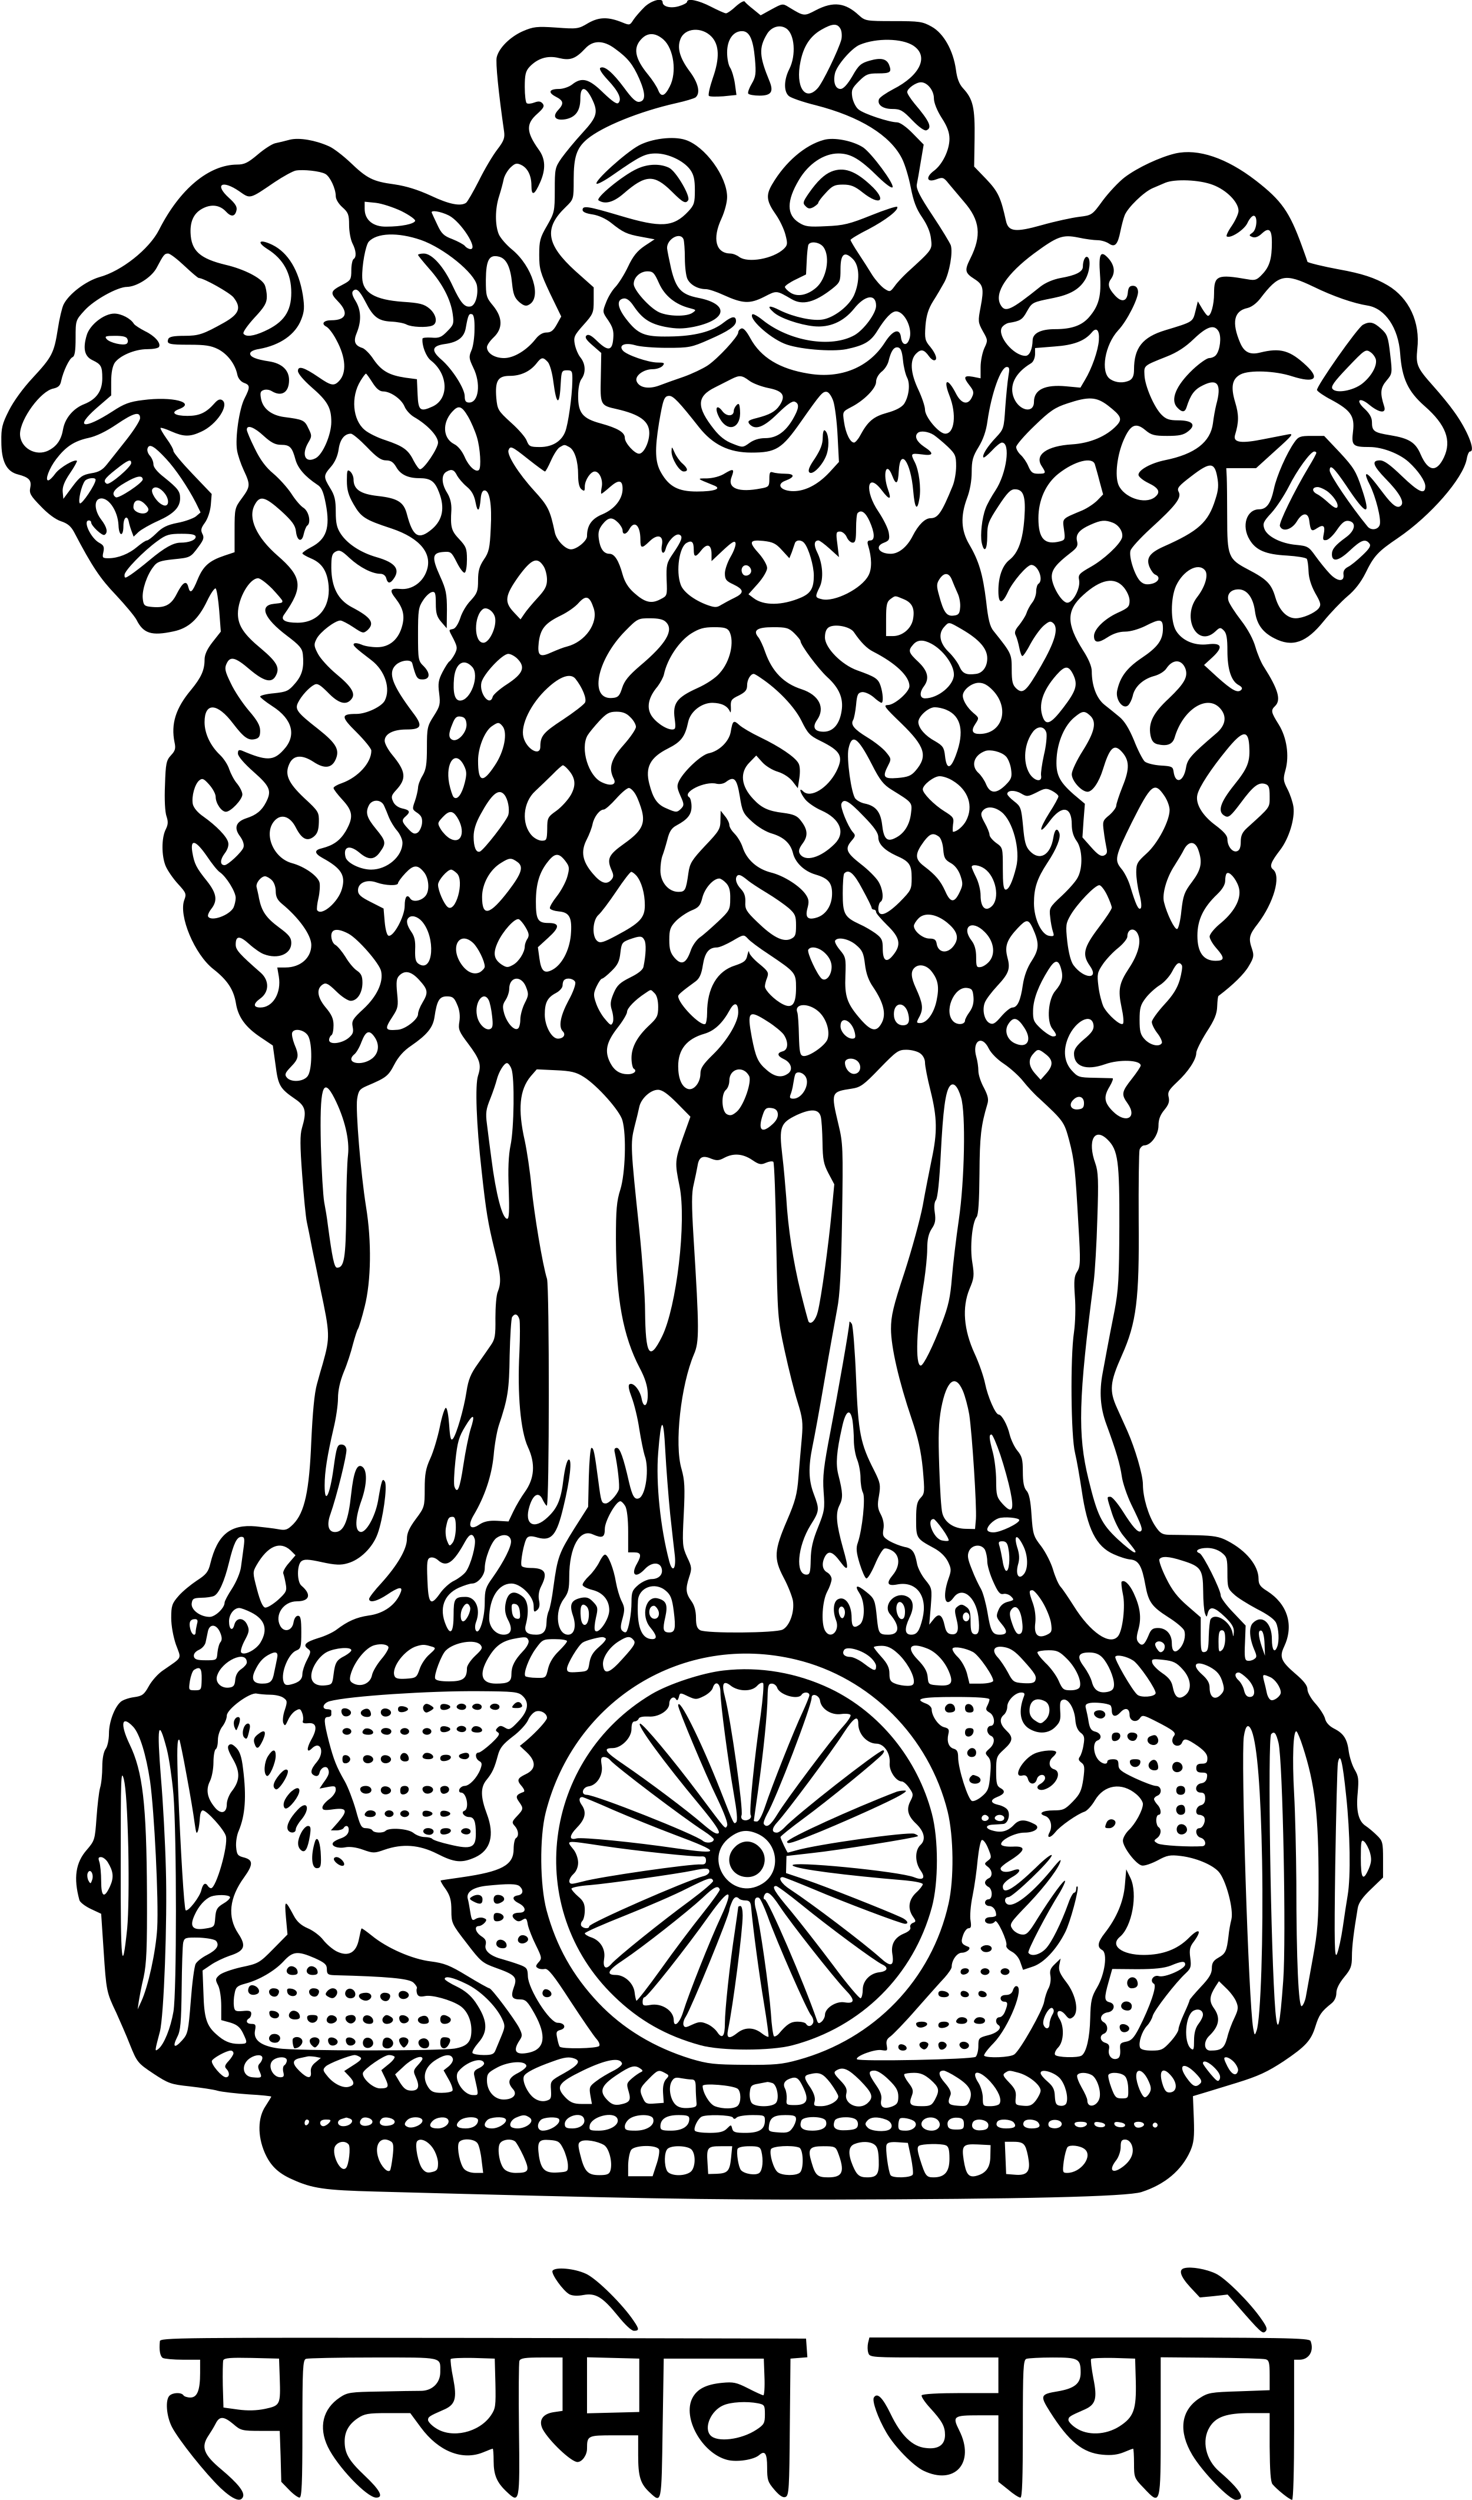 <?xml version="1.0" standalone="no"?>
<!DOCTYPE svg PUBLIC "-//W3C//DTD SVG 20010904//EN"
 "http://www.w3.org/TR/2001/REC-SVG-20010904/DTD/svg10.dtd">
<svg version="1.0" xmlns="http://www.w3.org/2000/svg"
 width="662pt" height="1124pt" viewBox="0 0 662 1124"
 preserveAspectRatio="xMidYMid meet">
<g transform="translate(0,1124) scale(0.1,-0.1)"
fill="#000000" stroke="none">
<path d="M2898 11208 c-18 -18 -41 -44 -50 -58 -15 -24 -17 -24 -49 -11 -64
26 -105 25 -154 -3 -43 -26 -49 -27 -143 -20 -88 6 -103 4 -150 -16 -57 -25
-108 -75 -118 -117 -6 -22 8 -161 33 -334 4 -29 -1 -43 -31 -82 -20 -26 -57
-88 -82 -139 -26 -51 -52 -96 -58 -100 -25 -17 -78 -6 -158 32 -59 27 -110 43
-164 51 -97 13 -123 26 -199 99 -33 31 -76 64 -95 72 -62 28 -134 40 -176 30
-22 -6 -51 -13 -66 -16 -14 -3 -50 -26 -79 -51 -44 -37 -60 -45 -93 -45 -127
-1 -258 -110 -351 -294 -44 -86 -168 -185 -268 -212 -61 -18 -137 -75 -161
-123 -7 -14 -19 -64 -26 -111 -17 -108 -26 -125 -113 -219 -43 -46 -86 -105
-107 -147 -30 -59 -35 -79 -34 -139 0 -89 23 -135 74 -148 50 -13 63 -26 56
-60 -5 -25 1 -36 47 -83 32 -34 67 -60 92 -68 30 -10 45 -23 60 -52 79 -151
116 -206 186 -279 42 -45 84 -95 93 -112 31 -62 68 -73 166 -52 68 14 112 55
151 136 17 36 35 61 39 57 5 -5 12 -51 16 -101 l7 -93 -37 -47 c-25 -32 -36
-57 -36 -79 0 -47 -15 -80 -60 -135 -70 -83 -92 -154 -75 -237 6 -27 3 -38
-16 -58 -21 -23 -24 -36 -27 -134 -3 -63 0 -122 7 -141 8 -24 7 -37 -4 -59
-19 -38 -19 -118 0 -164 9 -21 34 -57 56 -81 36 -39 38 -45 28 -71 -27 -71 46
-245 130 -311 64 -50 92 -93 102 -154 10 -63 44 -109 114 -155 l52 -35 12 -86
c12 -94 19 -107 89 -155 47 -32 52 -56 30 -130 -9 -31 -9 -78 1 -211 7 -95 16
-190 21 -212 5 -22 16 -78 25 -125 10 -47 26 -125 36 -175 43 -202 44 -217 11
-335 -6 -19 -18 -62 -27 -95 -11 -40 -19 -125 -25 -255 -9 -225 -30 -321 -81
-373 -26 -26 -35 -29 -67 -23 -20 4 -66 9 -102 13 -114 10 -172 -37 -204 -167
-9 -38 -19 -50 -61 -77 -27 -18 -65 -49 -82 -69 -29 -33 -33 -44 -33 -98 0
-36 9 -84 21 -120 25 -68 32 -54 -57 -116 -23 -15 -52 -48 -65 -72 -21 -38
-30 -44 -66 -49 -23 -3 -49 -12 -59 -20 -28 -23 -54 -90 -54 -144 0 -28 -7
-59 -15 -69 -9 -13 -15 -43 -15 -80 0 -34 -4 -76 -10 -95 -5 -18 -12 -79 -16
-135 -7 -98 -8 -102 -44 -144 -50 -57 -60 -126 -33 -225 2 -10 26 -28 51 -40
l47 -22 11 -165 c12 -183 13 -188 57 -280 16 -36 45 -101 62 -145 31 -77 35
-82 104 -128 68 -45 79 -49 164 -58 51 -6 108 -14 127 -20 19 -5 81 -12 138
-16 56 -3 102 -8 102 -10 0 -2 -12 -21 -26 -43 -35 -52 -36 -133 -4 -208 25
-58 60 -93 124 -121 89 -41 146 -49 376 -55 1146 -31 1487 -37 2040 -36 863 2
1340 13 1404 34 105 34 180 97 219 184 16 37 19 62 16 146 l-4 101 60 18 c33
10 95 29 137 42 97 30 138 49 211 97 98 66 123 93 142 154 17 55 27 69 73 106
14 11 22 29 22 47 0 19 13 44 35 71 30 36 35 49 35 93 0 46 8 109 26 217 4 24
21 49 60 86 l54 52 0 82 c0 76 -2 83 -28 108 -15 15 -38 34 -50 42 -33 21 -44
69 -36 149 5 60 4 74 -13 103 -11 18 -23 55 -27 81 -7 58 -23 83 -67 105 -21
11 -36 27 -40 45 -4 15 -24 46 -43 67 -21 23 -36 51 -36 64 0 17 -16 38 -55
71 -64 55 -72 75 -50 121 45 96 16 191 -76 250 -31 19 -39 30 -39 55 0 59 -55
127 -140 171 -36 19 -62 23 -135 25 -49 1 -107 2 -127 2 -32 1 -41 7 -63 40
-30 45 -55 128 -55 186 0 43 -35 162 -70 241 -12 27 -33 73 -46 102 -36 79
-33 116 21 237 66 147 79 252 76 604 -1 167 1 312 4 322 4 10 13 19 21 19 30
0 64 47 64 89 0 28 8 48 26 70 20 24 24 38 20 57 -6 23 0 33 37 68 51 47 87
102 87 132 0 11 21 53 46 93 36 55 47 82 48 116 1 24 3 45 6 47 65 49 116 99
136 134 23 38 24 48 15 76 -17 49 -14 64 26 115 71 94 105 212 69 243 -18 14
-12 32 31 88 40 52 67 141 60 194 -3 21 -15 57 -27 80 -19 37 -20 46 -9 85 18
65 6 147 -30 205 -35 56 -37 64 -16 84 27 27 13 75 -50 174 -13 19 -30 60 -39
91 -10 35 -34 80 -65 120 -27 35 -52 74 -56 87 -9 30 10 52 45 52 38 0 66 -37
74 -99 8 -58 34 -94 87 -121 81 -42 144 -20 222 77 31 38 79 88 107 112 33 27
61 64 81 104 38 78 56 97 146 158 147 100 292 267 309 354 3 19 10 35 15 35
27 0 -12 98 -73 181 -18 26 -60 77 -93 114 -73 82 -78 95 -71 166 14 120 -37
229 -133 286 -58 34 -115 53 -221 72 -66 12 -140 30 -140 34 0 1 -11 33 -25
71 -56 154 -91 204 -207 294 -132 102 -260 145 -362 122 -68 -16 -170 -63
-229 -108 -27 -21 -70 -67 -97 -103 -48 -66 -49 -67 -107 -74 -32 -4 -107 -20
-167 -37 -121 -34 -151 -30 -162 19 -23 105 -35 131 -88 187 l-55 57 2 127 c2
138 -7 176 -51 224 -18 19 -28 45 -33 85 -12 86 -55 163 -109 193 -41 23 -55
25 -172 25 -123 0 -127 1 -155 26 -61 57 -115 64 -194 23 -53 -28 -53 -28
-122 14 -27 17 -29 16 -77 -10 l-49 -27 -33 27 c-18 14 -36 30 -39 35 -3 5
-21 -5 -40 -22 -18 -17 -38 -31 -44 -31 -6 0 -37 14 -68 30 -56 29 -107 39
-107 22 0 -5 -16 -14 -37 -20 -37 -11 -73 -2 -73 18 0 22 -51 8 -82 -22z m882
-98 c6 -11 7 -32 4 -47 -12 -46 -85 -197 -107 -220 -56 -62 -101 7 -77 120 14
70 44 115 95 144 49 28 71 29 85 3z m-244 2 c38 -25 45 -120 14 -182 -25 -49
-26 -102 -2 -122 9 -8 63 -27 120 -41 199 -51 335 -135 388 -239 14 -27 31
-85 40 -131 12 -61 24 -95 51 -134 23 -34 37 -67 40 -97 6 -49 7 -47 -108
-152 -19 -18 -44 -44 -55 -60 -21 -28 -22 -28 -48 -11 -14 10 -38 37 -53 60
-14 23 -42 67 -62 97 -20 30 -36 58 -36 61 0 4 36 26 80 48 78 41 138 87 130
101 -2 4 -55 -13 -117 -38 -97 -39 -124 -46 -203 -49 -78 -4 -94 -2 -122 16
-56 35 -56 98 0 192 43 73 112 119 177 119 56 0 97 -24 181 -107 31 -30 59
-51 63 -45 9 14 -93 152 -132 179 -46 30 -131 47 -177 34 -85 -23 -174 -100
-232 -199 -30 -50 -26 -77 17 -138 16 -23 35 -62 42 -88 11 -42 10 -48 -7 -65
-48 -45 -162 -65 -201 -36 -10 8 -28 15 -39 15 -66 1 -83 66 -40 158 14 31 25
72 25 96 0 92 -99 228 -187 257 -55 18 -152 6 -210 -25 -59 -32 -201 -160
-190 -172 4 -4 39 15 77 42 118 82 141 94 190 94 55 0 125 -33 154 -73 16 -22
21 -44 21 -92 0 -57 -3 -67 -30 -96 -67 -71 -122 -74 -306 -19 -145 43 -169
47 -169 26 0 -9 16 -16 44 -20 27 -4 60 -19 83 -37 55 -44 71 -52 138 -64 l59
-11 -44 -29 c-34 -23 -53 -46 -76 -95 -17 -36 -43 -76 -56 -90 -14 -14 -33
-45 -42 -69 -17 -43 -17 -44 9 -81 20 -30 26 -47 23 -81 -4 -57 -23 -60 -72
-13 -27 27 -41 33 -49 25 -8 -8 0 -20 28 -44 l39 -34 -2 -110 c-3 -124 -2
-126 70 -142 106 -24 148 -55 148 -108 0 -42 -25 -93 -46 -93 -20 0 -64 48
-64 71 0 25 -32 44 -108 65 -82 22 -102 47 -102 123 0 35 6 65 15 77 20 27 19
67 -4 96 -11 13 -22 40 -26 60 -6 32 -3 40 39 87 44 49 46 55 46 110 l0 59
-82 73 c-132 120 -143 193 -44 288 36 35 36 35 36 123 0 102 13 142 60 182 68
57 236 125 400 162 41 9 81 21 88 26 23 19 13 65 -27 118 -43 58 -57 104 -41
144 19 51 96 57 140 11 35 -37 37 -97 6 -185 -14 -41 -22 -77 -18 -81 4 -4 33
-4 65 -2 l59 6 -7 51 c-4 28 -14 60 -21 71 -8 11 -14 42 -14 69 0 57 27 96 67
96 33 0 50 -35 58 -123 6 -68 4 -82 -14 -113 -12 -20 -19 -40 -16 -45 4 -5 26
-9 51 -9 52 0 64 17 45 64 -47 114 -49 151 -11 214 20 32 58 43 86 24z m-552
-50 c46 -41 61 -148 28 -211 -22 -44 -39 -50 -52 -16 -6 15 -26 46 -45 69 -61
74 -69 122 -29 162 28 29 63 27 98 -4z m1123 -27 c72 -47 32 -134 -90 -196
-32 -17 -60 -36 -64 -45 -9 -25 17 -44 60 -44 36 0 47 -6 90 -51 29 -30 54
-48 63 -45 28 11 15 40 -53 120 -18 22 -33 45 -33 52 0 16 39 44 62 44 29 0
58 -37 58 -72 0 -20 14 -55 35 -88 25 -38 35 -66 35 -94 0 -51 -32 -116 -70
-144 -39 -29 -32 -55 12 -38 27 10 32 9 54 -19 14 -16 45 -54 70 -83 72 -83
79 -152 28 -254 -27 -54 -25 -65 19 -93 39 -25 43 -42 27 -126 -12 -63 -12
-68 10 -108 23 -40 23 -42 7 -76 -9 -20 -17 -58 -17 -86 l0 -50 -35 7 c-41 7
-44 -2 -14 -40 18 -23 20 -32 10 -52 -17 -37 -47 -31 -71 15 -38 75 -60 68
-30 -8 33 -84 23 -171 -19 -171 -28 0 -91 75 -91 108 0 15 -14 56 -30 90 -36
76 -39 133 -10 162 22 22 36 19 58 -12 7 -10 17 -18 23 -18 17 0 9 28 -17 60
-24 28 -26 37 -22 95 4 47 13 76 34 110 16 25 39 64 51 86 23 43 39 134 29
166 -4 11 -40 71 -82 134 -58 87 -74 120 -71 139 3 14 11 60 18 103 l13 77
-49 50 c-29 30 -58 50 -71 50 -34 0 -150 38 -173 58 -12 9 -24 34 -28 54 -5
33 -2 41 30 73 31 31 41 35 85 35 56 0 63 5 51 37 -11 29 -37 35 -89 20 -38
-11 -49 -20 -77 -70 -22 -37 -40 -57 -53 -57 -23 0 -34 30 -25 70 8 36 75 114
112 129 75 31 189 29 240 -4z m-1341 -14 c58 -42 80 -70 109 -135 29 -67 29
-100 0 -104 -15 -2 -33 15 -68 63 -52 70 -89 101 -107 90 -7 -4 6 -25 33 -54
49 -52 65 -87 48 -104 -7 -7 -27 7 -68 46 -64 63 -96 72 -140 37 -14 -11 -41
-20 -59 -20 -45 0 -51 -16 -14 -35 35 -18 37 -31 10 -60 -28 -30 -12 -49 34
-41 45 9 66 38 66 93 0 56 22 57 50 3 32 -64 27 -84 -41 -158 -34 -37 -75 -87
-93 -112 -30 -43 -31 -49 -31 -145 0 -96 -2 -102 -35 -160 -31 -53 -35 -68
-35 -131 0 -64 5 -80 49 -174 l50 -103 -20 -36 c-15 -27 -26 -36 -46 -36 -17
0 -34 -10 -49 -29 -40 -51 -98 -86 -142 -86 -43 0 -77 22 -77 49 0 9 14 29 30
44 42 40 41 89 -2 142 -31 37 -33 44 -33 117 1 90 15 115 59 104 33 -8 52 -46
59 -121 5 -48 11 -64 32 -83 20 -17 31 -20 44 -12 59 31 15 172 -75 247 -26
21 -53 52 -61 70 -17 42 -17 114 2 172 8 25 17 59 20 74 3 16 17 40 30 53 21
20 28 22 48 13 30 -14 47 -48 47 -94 0 -49 14 -43 40 17 25 58 23 104 -7 145
-57 80 -58 116 -7 161 29 26 34 35 24 47 -9 10 -18 11 -37 4 -13 -5 -29 -7
-34 -3 -5 3 -9 36 -9 73 0 55 4 71 21 90 37 39 82 53 133 40 50 -12 74 -4 118
43 35 38 82 38 134 -1z m-1303 -563 c21 -11 47 -66 47 -100 0 -14 13 -35 30
-50 26 -23 30 -33 30 -80 0 -29 7 -66 15 -82 17 -33 19 -62 5 -71 -5 -3 -10
-26 -10 -50 0 -42 -3 -46 -39 -65 -55 -28 -58 -37 -22 -74 51 -52 39 -86 -29
-86 -35 0 -47 -16 -22 -29 10 -5 30 -31 44 -58 44 -80 48 -151 12 -187 -22
-23 -36 -20 -91 18 -66 45 -93 53 -93 28 0 -12 25 -41 60 -72 73 -63 90 -93
90 -157 0 -57 -38 -146 -70 -163 -47 -25 -66 15 -33 71 16 27 16 31 0 63 -17
37 -24 40 -110 51 -57 8 -95 38 -103 82 -5 26 -3 34 11 39 10 4 26 2 36 -4 45
-28 79 -7 79 49 0 45 -32 75 -89 84 -60 9 -86 20 -86 35 0 9 15 17 41 21 94
17 163 65 189 133 14 36 15 55 7 109 -18 111 -66 191 -137 226 -58 28 -74 14
-22 -19 72 -45 107 -110 107 -196 0 -85 -34 -134 -120 -173 -50 -23 -85 -27
-95 -11 -4 6 19 38 49 71 46 49 56 67 56 95 0 20 -5 44 -10 54 -16 31 -93 70
-174 89 -117 28 -156 63 -159 144 -2 56 17 92 59 112 38 18 74 12 100 -16 23
-25 40 -24 47 3 5 17 -3 31 -34 59 -66 60 -30 82 47 29 50 -35 45 -37 159 41
39 26 81 49 95 52 32 6 110 -2 133 -15z m3991 -49 c62 -23 116 -78 116 -117 0
-13 -14 -43 -30 -67 -17 -24 -27 -46 -23 -48 17 -11 79 30 93 60 8 18 21 33
28 33 19 0 15 -61 -5 -76 -17 -12 -17 -13 0 -20 12 -4 26 1 42 16 32 30 45 18
45 -39 0 -74 -10 -109 -42 -143 -25 -27 -33 -30 -66 -24 -138 24 -152 18 -152
-64 0 -50 -14 -100 -27 -100 -5 0 -16 15 -27 33 l-19 32 -11 -45 c-12 -48 -10
-47 -136 -85 -102 -31 -140 -79 -140 -177 0 -27 -6 -40 -19 -48 -28 -14 -63
-12 -89 6 -44 31 -23 154 37 219 40 42 93 148 89 176 -2 16 -10 24 -23 24 -15
0 -21 -8 -23 -32 -4 -40 -29 -44 -59 -10 -28 31 -33 50 -17 72 20 28 17 60 -9
91 -37 42 -47 25 -40 -70 7 -96 -5 -141 -49 -192 -33 -38 -79 -54 -153 -54
-64 0 -100 -18 -101 -50 -1 -41 -14 -70 -32 -70 -54 0 -129 91 -106 128 6 9
20 18 30 20 51 8 62 14 82 51 24 42 24 42 119 61 75 15 117 39 143 82 21 34
27 93 11 102 -10 7 -21 -16 -21 -43 0 -23 -31 -39 -100 -51 -33 -6 -68 -21
-90 -38 -136 -109 -160 -120 -181 -81 -28 53 29 138 151 229 106 78 129 86
199 72 32 -7 71 -12 87 -12 16 0 39 -7 51 -15 27 -19 40 -5 52 56 5 24 13 56
19 71 14 35 86 105 126 122 17 7 42 18 56 24 43 18 154 14 214 -9z m-3649
-118 c36 -18 64 -38 62 -44 -4 -14 -62 -26 -130 -26 -59 -1 -97 30 -97 80 l0
32 50 -5 c27 -3 79 -20 115 -37z m214 -20 c54 -28 133 -151 97 -151 -7 0 -19
6 -25 14 -6 7 -32 21 -57 31 -38 14 -49 25 -67 64 -12 25 -23 49 -25 54 -7 14
39 7 77 -12z m-126 -110 c103 -36 242 -149 252 -205 7 -42 -7 -90 -29 -94 -26
-5 -44 15 -80 92 -40 87 -93 146 -130 146 -14 0 -26 -3 -26 -6 0 -3 23 -31 50
-62 60 -67 97 -139 106 -204 6 -43 4 -49 -25 -78 -26 -27 -37 -31 -71 -28 -22
1 -40 0 -40 -5 -3 -31 16 -81 38 -98 79 -62 82 -173 7 -207 -55 -25 -64 -19
-67 55 l-3 68 -53 7 c-72 11 -106 30 -142 82 -16 25 -39 47 -49 51 -36 11 -43
30 -26 70 21 52 19 101 -6 142 -15 24 -18 38 -11 45 15 15 29 2 56 -50 34 -67
57 -85 115 -88 27 -1 58 -7 69 -13 22 -12 91 -15 116 -5 26 10 19 50 -13 77
-24 20 -44 25 -120 30 -125 9 -180 41 -182 108 -2 54 15 145 29 162 36 40 130
44 235 8z m1181 3 c3 -9 6 -47 6 -84 0 -38 5 -80 11 -93 12 -27 47 -47 83 -47
13 0 49 -12 79 -26 88 -40 119 -41 183 -9 58 30 55 30 124 -10 49 -29 104 -15
183 47 35 28 37 33 37 88 0 69 18 83 56 45 30 -30 32 -100 5 -162 -22 -48 -87
-99 -138 -109 -45 -9 -132 10 -194 40 -50 26 -64 22 -30 -8 28 -26 115 -56
181 -63 71 -7 133 20 181 79 49 62 99 69 99 13 0 -34 -55 -108 -97 -132 -105
-59 -293 -28 -413 68 -22 18 -43 29 -46 26 -19 -18 73 -103 143 -132 59 -25
213 -38 279 -25 81 17 110 34 140 83 36 58 64 87 84 87 39 0 77 -81 59 -126
-11 -32 -33 -26 -37 9 -5 43 -36 34 -72 -22 -72 -113 -198 -165 -343 -141
-131 21 -216 73 -263 160 -17 31 -31 47 -40 43 -8 -3 -14 -11 -14 -18 0 -18
-90 -116 -137 -148 -21 -14 -69 -37 -108 -51 -38 -13 -89 -31 -112 -40 -47
-17 -89 -9 -100 20 -9 24 31 54 72 54 18 0 38 7 45 15 11 13 7 15 -23 15 -41
0 -140 34 -156 54 -20 24 9 37 55 24 21 -7 86 -12 144 -12 99 0 110 2 189 37
87 38 121 61 121 83 0 25 -18 23 -55 -6 -51 -41 -132 -62 -245 -63 -113 -2
-141 10 -195 80 -39 51 -43 86 -10 91 13 2 28 -9 44 -33 40 -59 74 -81 144
-95 50 -9 77 -9 125 0 153 31 165 103 21 131 -75 15 -99 40 -121 132 -9 40
-17 81 -18 91 -1 42 60 75 74 40z m630 -36 c31 -44 13 -142 -34 -182 -40 -34
-84 -42 -115 -22 -14 9 -25 21 -25 26 0 5 21 20 48 33 l47 23 3 60 c1 32 5 65
7 72 7 20 53 14 69 -10z m-2875 -83 c32 -30 61 -55 65 -55 22 0 139 -66 156
-87 37 -47 26 -75 -43 -114 -93 -52 -113 -59 -178 -59 -48 0 -68 -4 -72 -14
-9 -23 2 -26 95 -26 70 0 97 -4 129 -20 42 -22 76 -66 86 -113 3 -17 15 -32
29 -38 29 -10 30 -19 4 -70 -24 -46 -43 -178 -34 -233 3 -21 17 -62 30 -90 31
-66 30 -74 -8 -126 -32 -43 -33 -47 -33 -144 l0 -99 -45 -15 c-69 -23 -96 -47
-121 -107 -24 -59 -34 -67 -42 -35 -8 33 -25 23 -52 -30 -26 -52 -55 -66 -121
-58 -25 3 -29 8 -32 37 -4 38 19 107 49 144 15 21 31 26 87 32 78 8 78 7 115
57 23 31 26 41 17 58 -8 16 -6 26 11 49 13 18 24 50 27 80 l4 50 -86 90 c-47
49 -86 96 -86 103 0 8 -14 33 -31 56 -17 24 -29 45 -27 48 3 2 25 -5 49 -16
55 -24 83 -25 134 -1 69 31 128 120 94 142 -10 6 -20 2 -34 -14 -38 -43 -68
-57 -122 -57 -58 0 -78 15 -39 30 81 30 -29 59 -162 41 -59 -7 -85 -17 -135
-50 -130 -84 -175 -76 -73 14 l66 57 0 62 c0 41 6 69 16 85 23 32 90 61 146
61 26 0 49 4 53 10 10 17 -19 50 -63 71 -23 12 -45 26 -50 33 -14 24 -57 46
-88 46 -46 0 -110 -50 -124 -97 -18 -60 -10 -95 25 -112 40 -19 45 -28 45 -82
0 -57 -26 -94 -81 -116 -49 -19 -86 -63 -95 -111 -8 -49 -28 -78 -65 -97 -57
-30 -129 11 -129 74 1 67 93 193 150 204 22 5 31 13 35 34 10 46 37 101 51
107 10 4 14 27 14 86 0 80 0 80 41 125 43 47 148 105 190 105 44 1 110 43 133
85 32 61 36 65 52 65 9 0 41 -25 73 -55z m2135 -79 c25 -56 74 -96 140 -112
27 -7 28 -8 11 -20 -26 -19 -110 -17 -151 2 -43 20 -114 100 -114 127 0 30 29
57 62 57 25 0 31 -7 52 -54z m2945 -16 c86 -42 178 -74 242 -84 79 -13 138
-101 146 -216 8 -112 35 -170 110 -236 96 -84 122 -155 87 -230 -33 -70 -71
-65 -105 13 -23 54 -52 72 -136 86 -74 12 -83 18 -83 60 0 19 -11 38 -31 57
-45 40 -27 58 19 20 45 -37 78 -41 67 -7 -19 59 -17 83 10 115 27 32 27 33 17
119 -9 79 -13 90 -41 115 -33 30 -51 34 -81 18 -25 -13 -212 -280 -207 -294 3
-7 32 -27 65 -44 87 -47 105 -73 97 -141 -8 -65 -2 -71 75 -71 57 0 134 -30
175 -67 42 -38 75 -86 75 -109 0 -41 -29 -28 -106 46 -52 50 -79 70 -98 70
-39 0 -32 -23 25 -82 62 -63 86 -105 70 -121 -16 -16 -38 0 -79 54 -51 68 -72
92 -78 86 -3 -3 4 -24 16 -46 27 -54 53 -156 45 -181 -7 -22 -39 -27 -55 -7
-74 90 -170 232 -170 251 0 32 19 14 74 -67 92 -139 114 -143 70 -13 -25 76
-36 94 -98 161 l-71 75 -57 0 c-51 0 -59 -3 -77 -29 -34 -48 -80 -151 -92
-210 -14 -65 -33 -91 -66 -91 -57 0 -81 -75 -43 -137 28 -47 72 -66 168 -71
45 -3 85 -9 89 -15 4 -6 7 -32 8 -57 1 -30 12 -64 30 -97 26 -45 27 -53 15
-69 -18 -21 -71 -44 -103 -44 -40 0 -74 36 -91 93 -18 62 -38 82 -124 127 -88
46 -93 59 -93 233 0 78 -1 160 -2 182 l-2 40 67 0 67 0 87 79 c76 68 84 78 58
73 -16 -3 -67 -13 -113 -22 -99 -20 -136 -15 -127 18 18 59 18 92 1 148 -21
70 -14 106 25 126 40 20 155 16 231 -9 101 -32 128 -12 63 49 -73 68 -116 80
-206 58 -46 -12 -72 1 -90 42 -40 93 -29 145 32 158 18 4 41 21 58 43 83 109
110 115 241 52z m-3775 -191 c0 -35 -6 -78 -14 -95 -12 -28 -11 -36 8 -76 36
-72 25 -158 -18 -158 -15 0 -20 7 -20 28 0 35 -56 123 -106 166 -46 40 -42 61
16 69 59 8 88 30 95 74 10 56 14 65 28 60 8 -2 12 -25 11 -68z m3347 -10 c13
-24 6 -83 -12 -105 -6 -8 -20 -14 -31 -14 -10 0 -43 -23 -73 -51 -78 -74 -104
-139 -69 -173 20 -21 33 -20 40 2 18 57 35 81 75 100 65 32 84 4 59 -87 -5
-20 -12 -58 -15 -84 -11 -85 -81 -139 -215 -166 -64 -13 -120 -44 -120 -66 0
-8 20 -25 45 -37 48 -23 56 -42 28 -64 -45 -34 -139 -1 -163 56 -17 42 -6 135
24 203 30 68 54 79 97 43 26 -22 40 -26 98 -26 54 0 74 4 95 21 37 29 19 49
-46 49 -39 0 -54 5 -74 25 -34 34 -75 130 -77 178 -2 44 -5 42 98 83 49 19 87
44 125 81 60 57 92 66 111 32z m-539 -38 c-3 -47 -32 -129 -63 -180 l-20 -34
-64 6 c-96 9 -145 -15 -145 -70 0 -54 -66 -41 -90 17 -23 56 5 113 76 156 11
6 18 23 19 40 l0 29 87 7 c87 6 136 25 168 63 21 26 35 11 32 -34z m-4369 4
c4 -8 2 -17 -4 -21 -16 -9 -75 5 -89 21 -11 13 -5 15 38 15 35 0 52 -4 55 -15z
m3488 -95 c3 -31 12 -66 19 -79 14 -28 8 -83 -14 -117 -11 -15 -36 -29 -76
-40 -62 -17 -87 -38 -122 -103 -9 -17 -22 -31 -27 -31 -18 0 -38 43 -45 92 -7
47 -7 47 31 67 59 30 113 85 113 114 0 15 10 33 24 45 14 10 28 32 32 48 11
46 24 65 42 62 13 -2 19 -18 23 -58z m2127 2 c5 -30 -23 -77 -63 -108 -41 -31
-115 -44 -132 -23 -9 11 6 32 68 97 76 80 81 83 102 69 12 -8 23 -24 25 -35z
m-3724 -10 c9 -11 20 -49 25 -91 14 -107 28 -108 33 -1 3 51 5 55 28 55 23 0
25 -3 24 -50 -1 -67 -19 -194 -32 -226 -17 -44 -59 -69 -114 -69 -44 0 -49 3
-59 28 -5 15 -37 52 -71 82 -58 53 -61 58 -66 111 -6 77 7 99 61 99 49 0 91
20 119 55 23 30 30 31 52 7z m2071 -64 c-4 -24 -10 -87 -14 -140 -6 -94 -7
-98 -42 -135 -38 -40 -64 -81 -56 -90 3 -2 20 12 38 31 18 20 38 36 45 36 40
0 21 -139 -29 -215 -18 -27 -38 -63 -44 -80 -17 -43 -25 -121 -18 -155 11 -50
25 -33 25 29 0 53 4 65 50 135 40 61 55 76 74 76 39 0 50 -31 43 -129 -7 -99
-27 -157 -68 -189 -31 -25 -49 -75 -49 -139 0 -59 16 -62 42 -7 22 49 87 124
106 124 31 0 57 -69 32 -85 -5 -3 -10 -19 -10 -34 0 -16 -8 -39 -19 -52 -10
-13 -21 -34 -25 -47 -4 -12 -19 -35 -32 -52 -19 -22 -23 -34 -16 -47 5 -10 12
-35 16 -55 4 -21 10 -38 14 -38 4 0 21 25 37 56 17 31 43 67 59 81 25 21 31
22 44 10 23 -24 6 -83 -56 -191 -66 -114 -81 -129 -111 -102 -17 16 -21 31
-21 86 0 70 -1 72 -81 172 -17 20 -25 52 -34 135 -15 121 -32 180 -76 255 -37
63 -40 127 -10 208 13 34 21 78 21 117 0 52 5 71 31 113 20 33 34 71 40 117
18 125 60 243 87 243 12 0 13 -8 7 -42z m-2860 -28 c17 -27 32 -40 48 -40 33
0 82 -34 96 -67 6 -16 26 -38 43 -48 61 -35 108 -86 108 -115 0 -26 -63 -120
-81 -120 -5 0 -18 18 -29 39 -24 49 -47 65 -127 92 -35 11 -77 32 -93 46 -54
45 -63 148 -19 220 11 18 22 33 25 33 2 0 15 -18 29 -40z m1695 8 c16 -12 56
-27 87 -33 65 -13 78 -34 49 -78 -19 -28 -45 -42 -104 -57 -36 -9 -41 -14 -32
-26 26 -30 64 -16 127 46 42 41 66 58 77 54 22 -9 20 -30 -9 -80 -34 -57 -73
-84 -124 -84 -27 0 -52 -8 -71 -22 -29 -21 -30 -21 -75 -3 -32 12 -58 32 -84
65 -79 100 -79 147 4 188 28 14 61 31 75 38 36 18 47 17 80 -8z m378 -93 c7
-22 16 -92 19 -156 l6 -116 -42 -46 c-55 -59 -116 -89 -173 -85 -51 4 -66 32
-25 47 43 16 42 31 -2 31 -21 0 -46 3 -55 6 -13 5 -16 -1 -16 -29 0 -34 -3
-37 -37 -43 -101 -20 -153 0 -133 51 14 37 9 40 -31 16 -20 -13 -52 -21 -79
-22 -48 0 -48 0 29 -31 40 -15 6 -28 -75 -28 -84 0 -125 22 -161 85 -27 47
-29 102 -9 225 18 105 23 120 46 120 18 0 44 -27 133 -140 63 -80 136 -115
236 -115 111 0 137 16 223 139 90 128 98 137 117 134 9 -2 22 -21 29 -43z
m1233 -17 c62 -48 68 -62 41 -91 -46 -49 -120 -80 -201 -85 -113 -7 -170 -47
-136 -98 21 -32 19 -34 -16 -34 -25 0 -32 6 -44 33 -7 18 -23 41 -34 51 -12
11 -21 27 -21 36 0 9 37 52 83 96 69 67 92 82 147 100 96 32 130 30 181 -8z
m-2876 -51 c14 -24 32 -66 40 -93 15 -50 20 -136 9 -147 -14 -13 -46 16 -64
58 -12 27 -30 50 -49 59 -49 26 -53 94 -8 144 29 32 43 28 72 -21z m-1475 -7
c0 -11 -28 -55 -62 -98 -35 -44 -74 -94 -88 -111 -19 -24 -36 -34 -70 -39 -39
-7 -50 -14 -85 -61 l-40 -54 -3 31 c-2 22 7 46 32 83 20 29 34 55 32 57 -10 9
-77 -30 -97 -57 -12 -17 -27 -31 -32 -31 -16 0 4 54 36 96 43 56 81 81 145 95
34 7 79 29 125 60 78 53 107 61 107 29z m556 -80 c33 -30 52 -40 78 -40 40 0
50 -11 65 -67 11 -39 43 -76 99 -113 18 -11 27 -32 37 -85 21 -109 3 -160 -67
-196 -21 -11 -38 -23 -38 -27 0 -4 18 -14 39 -23 50 -21 73 -58 79 -123 8 -99
-49 -166 -140 -166 -57 0 -78 13 -60 37 87 123 82 168 -30 265 -94 82 -134
168 -103 227 23 45 46 39 119 -26 50 -46 64 -65 67 -92 5 -45 27 -52 35 -12 4
17 11 34 15 37 19 12 9 63 -15 80 -14 8 -39 38 -56 65 -18 27 -54 67 -80 89
-34 28 -60 63 -84 113 -20 40 -36 78 -36 85 0 24 33 12 76 -28z m3014 4 c14
-10 42 -33 63 -53 33 -32 37 -40 37 -87 0 -28 -7 -69 -16 -90 -49 -120 -66
-144 -99 -144 -25 0 -55 -30 -80 -79 -25 -50 -63 -81 -99 -81 -54 0 -74 34
-30 50 23 9 26 15 21 45 -3 19 -24 61 -46 94 -65 95 -51 183 15 96 34 -45 45
-44 28 3 -26 72 -8 133 19 62 17 -44 26 -37 29 22 6 108 54 43 65 -89 7 -81
18 -94 28 -34 8 47 -2 126 -21 163 -20 39 -18 41 31 35 54 -8 58 4 10 35 -32
22 -44 46 -28 61 12 12 48 7 73 -9z m-2550 -54 c44 -46 64 -60 86 -60 22 0 33
-8 46 -30 19 -34 53 -50 104 -50 51 0 70 -14 89 -65 26 -68 16 -122 -31 -163
-61 -52 -87 -37 -114 66 -14 55 -42 72 -132 82 -78 9 -108 30 -108 75 0 12 -7
28 -15 35 -13 11 -15 5 -15 -41 0 -42 7 -66 30 -106 34 -59 51 -70 170 -109
132 -44 190 -117 156 -198 -20 -49 -68 -79 -116 -74 -46 4 -50 -6 -20 -44 33
-43 41 -76 29 -121 -16 -62 -57 -97 -113 -97 -25 0 -57 5 -71 12 -14 6 -28 8
-33 4 -7 -7 4 -18 79 -75 61 -47 87 -128 59 -182 -15 -27 -83 -59 -127 -59
-71 0 -71 -12 1 -83 36 -36 66 -73 66 -82 0 -55 -60 -120 -132 -146 -21 -7
-38 -17 -38 -22 0 -6 18 -29 40 -53 48 -52 50 -79 15 -141 -26 -43 -56 -64
-107 -77 -36 -8 -35 -23 3 -44 84 -46 104 -78 87 -138 -16 -60 -93 -126 -112
-96 -2 4 0 28 6 53 6 26 8 58 5 71 -8 30 -68 72 -124 87 -88 24 -132 142 -73
196 29 26 66 12 90 -35 27 -53 51 -65 81 -42 17 14 22 30 23 65 1 45 -1 49
-66 109 -73 69 -89 107 -66 155 18 38 56 41 107 8 48 -32 81 -30 99 7 22 46 5
75 -77 140 -96 75 -106 89 -90 120 15 30 49 67 72 79 14 8 26 1 62 -35 47 -49
82 -59 105 -30 21 24 2 56 -67 113 -35 29 -72 70 -83 91 -19 36 -19 43 -6 68
16 31 83 82 107 82 7 0 34 -14 58 -30 42 -28 45 -29 63 -14 35 32 18 58 -70
104 -62 33 -91 89 -92 177 0 52 3 64 20 73 17 9 27 4 63 -30 46 -42 101 -70
138 -70 12 0 23 -8 26 -20 6 -23 16 -25 30 -7 36 46 13 77 -74 102 -70 20
-130 59 -160 104 -18 27 -23 48 -23 100 0 53 -5 74 -25 106 -31 51 -31 57 4
97 18 21 30 49 34 78 6 44 26 70 55 70 8 0 40 -27 72 -60z m-903 -53 c43 -46
98 -128 134 -198 l21 -43 -21 -18 c-12 -9 -50 -23 -83 -29 -46 -9 -68 -20 -94
-46 -18 -18 -38 -33 -43 -33 -6 0 -25 -13 -43 -28 -37 -32 -87 -52 -130 -52
-27 0 -29 2 -23 28 5 23 1 31 -18 41 -39 21 -76 101 -47 101 6 0 10 -4 10 -9
0 -15 50 -62 60 -56 17 10 11 35 -15 69 -29 38 -33 84 -9 93 37 14 84 -50 87
-119 2 -51 22 -53 22 -3 0 38 17 52 24 20 2 -11 8 -31 13 -44 l9 -24 22 21
c12 11 52 34 88 50 71 32 99 61 99 102 0 31 -10 44 -72 94 -30 23 -48 45 -48
58 0 12 -7 29 -16 39 -9 10 -14 25 -10 34 8 22 31 8 83 -48z m1813 53 c24 -13
40 -62 40 -125 0 -35 5 -57 15 -65 13 -10 15 -9 15 12 0 29 26 68 45 68 21 0
38 -38 31 -71 -3 -16 -4 -29 -1 -29 2 0 20 14 39 31 39 34 56 31 56 -9 0 -46
-36 -91 -90 -114 -49 -20 -70 -50 -70 -99 0 -21 -46 -59 -72 -59 -26 0 -66 42
-73 77 -21 100 -30 118 -93 187 -71 78 -123 161 -115 182 8 21 15 18 89 -41
38 -30 72 -55 75 -55 3 0 15 22 27 49 12 27 29 54 39 60 22 13 21 13 43 1z
m3360 -26 c0 -4 -15 -32 -34 -63 -67 -112 -135 -252 -130 -266 11 -29 53 -17
76 20 24 41 51 43 56 5 6 -48 10 -52 35 -35 29 19 38 11 30 -27 -5 -25 -3 -29
13 -26 10 2 31 22 47 46 22 32 35 42 51 40 37 -5 32 -43 -11 -74 -48 -35 -63
-53 -63 -76 0 -37 30 -31 80 16 51 48 70 55 88 33 9 -10 2 -23 -31 -54 -23
-22 -52 -46 -65 -52 -15 -8 -22 -19 -20 -34 5 -35 -28 -33 -63 5 -17 18 -45
53 -63 78 -30 42 -35 45 -86 50 -69 6 -132 38 -144 73 -8 23 -4 32 32 71 22
24 57 77 78 118 37 74 98 158 115 158 5 0 9 -3 9 -6z m-5330 -46 c-1 -19 -98
-101 -110 -93 -18 11 -11 23 41 64 54 43 69 49 69 29z m4334 -6 c3 -10 13 -44
21 -76 l16 -59 -26 -27 c-15 -15 -45 -35 -68 -45 -93 -39 -89 -34 -82 -86 6
-43 5 -47 -17 -53 -70 -18 -98 11 -98 104 0 81 33 155 90 200 72 57 153 78
164 42z m550 -55 c7 -37 6 -60 -8 -102 -32 -104 -76 -143 -234 -213 -62 -28
-79 -52 -62 -92 7 -16 18 -31 26 -34 25 -10 15 -34 -17 -41 -22 -5 -36 -2 -49
10 -25 22 -54 109 -46 139 3 12 44 57 91 100 112 102 140 138 126 164 -9 17
-2 26 57 71 83 64 104 64 116 -2z m-3418 4 c7 -12 26 -35 43 -49 23 -19 34
-40 40 -72 9 -48 18 -40 23 20 2 22 8 35 17 35 23 0 34 -62 28 -171 -4 -88 -8
-107 -31 -140 -20 -30 -26 -51 -26 -93 0 -49 -4 -59 -33 -91 -19 -19 -40 -55
-47 -79 -9 -26 -21 -46 -32 -49 -22 -5 -22 0 2 -46 17 -35 18 -41 5 -67 -8
-15 -19 -30 -24 -33 -5 -3 -19 -25 -31 -48 -18 -35 -21 -51 -15 -95 6 -49 4
-58 -24 -102 -29 -45 -31 -54 -31 -142 0 -76 -4 -100 -20 -127 -11 -18 -20
-42 -20 -55 -1 -12 -7 -39 -14 -59 -13 -36 -12 -38 11 -53 18 -13 23 -23 21
-47 -2 -17 -11 -36 -20 -42 -13 -8 -22 -5 -42 17 -30 32 -31 40 -11 57 22 19
18 28 -16 35 -18 4 -35 16 -41 31 -10 21 -8 28 14 52 47 51 44 83 -18 158 -19
23 -34 51 -34 63 0 31 38 51 98 51 69 0 75 16 28 77 -92 123 -112 177 -77 212
23 23 70 28 75 9 17 -65 22 -73 46 -73 34 0 37 27 6 59 -25 24 -26 30 -26 144
0 107 2 122 23 153 12 19 30 35 40 37 14 3 17 -5 17 -52 0 -44 5 -60 25 -83
l24 -28 1 83 c0 71 -4 92 -30 149 -39 86 -37 107 12 111 36 3 38 1 63 -48 14
-28 30 -48 35 -45 6 3 10 30 10 60 0 48 -4 58 -35 91 -35 37 -40 53 -35 131 1
29 -5 54 -19 77 -26 41 -27 82 -3 95 23 14 35 9 48 -18z m-1414 -16 c2 -15
-108 -88 -121 -81 -23 15 -9 37 42 66 51 30 77 35 79 15z m-212 -2 c0 -21 -63
-114 -71 -106 -9 9 7 80 23 101 11 13 48 17 48 5z m312 -63 c24 -33 15 -65
-13 -49 -26 13 -52 56 -44 69 10 17 36 8 57 -20z m5223 14 c30 -20 58 -61 49
-75 -4 -7 -18 1 -38 19 -17 16 -41 35 -54 41 -24 13 -21 31 4 31 8 0 25 -7 39
-16z m-5310 -64 c14 -15 16 -23 7 -32 -16 -16 -62 -1 -62 21 0 36 27 42 55 11z
m3255 -72 c24 -53 26 -88 4 -88 -12 0 -15 -6 -10 -22 17 -55 18 -105 2 -135
-30 -59 -154 -122 -211 -107 -30 7 -30 11 -9 54 19 38 14 107 -11 157 -16 32
-14 53 6 53 5 0 28 -17 50 -37 l42 -38 -7 58 c-7 52 -6 57 12 57 10 0 24 -11
30 -25 6 -14 18 -25 27 -25 12 0 15 13 15 63 0 35 3 67 7 70 16 17 35 4 53
-35z m-1130 -8 c11 -11 20 -27 20 -35 0 -21 17 -19 30 5 23 43 50 18 50 -46 0
-41 6 -42 41 -8 36 35 64 27 56 -16 -7 -35 8 -50 17 -17 9 34 44 70 61 63 18
-7 12 -26 -29 -86 -28 -41 -30 -51 -28 -117 3 -72 3 -72 -29 -88 -40 -21 -69
-14 -118 30 -27 24 -42 50 -51 82 -17 62 -36 93 -59 93 -26 0 -42 23 -48 67
-4 29 0 44 17 66 26 32 43 34 70 7z m2224 0 c29 -11 49 -44 42 -68 -10 -31
-82 -98 -141 -131 -51 -29 -57 -35 -52 -59 7 -36 -27 -102 -53 -102 -25 0 -70
76 -70 117 0 32 21 58 83 106 30 23 36 32 31 53 -8 31 9 52 61 75 47 21 65 22
99 9z m-4124 -64 c0 -14 -29 -26 -68 -26 -32 0 -72 -22 -139 -78 -32 -27 -70
-56 -85 -66 -26 -17 -28 -17 -28 -1 0 19 85 107 149 153 38 28 52 32 108 32
47 0 63 -4 63 -14z m2240 -57 c0 -36 8 -37 35 -2 26 32 45 24 45 -19 l0 -31
52 49 c41 38 53 45 56 32 2 -10 -8 -37 -22 -61 -14 -24 -26 -58 -26 -75 0 -27
6 -35 37 -49 50 -24 51 -39 6 -61 -21 -10 -48 -25 -60 -32 -19 -12 -28 -12
-60 -1 -61 22 -111 60 -122 93 -22 61 -6 169 27 187 23 13 32 5 32 -30z m397
-3 l33 -36 11 27 c5 16 12 34 14 41 6 16 30 16 43 -1 19 -23 42 -101 42 -145
0 -57 -14 -80 -58 -99 -84 -36 -167 -37 -212 -3 l-24 18 42 47 c24 27 42 58
42 71 0 13 -16 41 -35 63 -49 54 -46 65 17 59 44 -5 57 -11 85 -42z m-1073
-71 c9 -13 16 -41 16 -61 0 -30 -9 -46 -43 -83 -23 -25 -50 -57 -59 -71 l-17
-25 -31 33 c-43 46 -39 74 22 160 58 79 84 90 112 47z m934 -18 c4 -21 -27
-35 -38 -17 -12 19 0 42 19 38 9 -2 17 -11 19 -21z m2041 -1 c17 -20 1 -75
-36 -122 -70 -93 2 -229 83 -153 20 19 23 19 38 4 12 -12 16 -35 16 -91 0 -83
17 -136 50 -154 15 -8 19 -15 12 -22 -16 -16 -42 -1 -107 57 l-60 55 37 34
c51 47 43 67 -21 59 -60 -7 -115 17 -142 61 -25 42 -25 146 0 202 32 69 100
106 130 70z m-1138 -43 c6 -15 17 -42 25 -59 9 -18 14 -47 12 -66 -2 -27 -7
-34 -30 -36 -31 -4 -45 16 -65 92 -12 42 -11 52 2 72 21 32 43 30 56 -3z
m-3057 -40 c25 -27 46 -51 46 -55 0 -9 -2 -9 -38 -13 -69 -7 -44 -66 58 -143
57 -43 69 -57 72 -84 6 -60 -3 -94 -35 -131 -29 -34 -38 -38 -94 -44 -35 -3
-63 -10 -63 -15 0 -4 25 -24 56 -44 90 -58 109 -132 49 -196 -45 -50 -77 -50
-187 -3 -14 5 -18 2 -18 -13 0 -12 27 -44 70 -82 75 -66 83 -86 56 -138 -19
-37 -44 -57 -88 -71 -48 -16 -57 -44 -28 -82 13 -18 19 -37 15 -49 -6 -20 -70
-80 -85 -80 -21 0 -21 24 0 52 14 18 20 38 16 51 -6 26 -54 75 -112 116 -26
18 -43 39 -47 56 -6 35 9 89 29 106 14 11 20 9 45 -19 16 -18 29 -42 29 -55 0
-29 26 -67 46 -67 22 0 74 55 74 78 0 11 -11 33 -24 49 -13 15 -28 44 -35 64
-6 20 -25 49 -42 65 -43 41 -69 96 -69 147 0 90 57 88 128 -6 49 -64 69 -78
100 -70 17 4 22 13 22 37 0 24 -13 47 -51 91 -28 33 -65 88 -81 123 -26 53
-29 67 -19 88 16 35 39 30 104 -26 64 -54 99 -63 117 -29 20 36 6 62 -65 122
-79 65 -105 105 -105 158 0 68 52 159 91 159 9 0 37 -21 63 -47z m3830 6 c15
-18 26 -43 26 -60 0 -27 -6 -33 -55 -55 -58 -27 -105 -73 -105 -104 0 -31 19
-33 60 -6 26 17 53 26 80 26 24 0 61 11 90 25 68 35 80 33 80 -11 0 -52 -23
-84 -98 -134 -66 -45 -95 -85 -108 -146 -8 -40 26 -85 49 -66 8 7 17 26 21 42
8 41 45 76 95 90 24 6 48 21 57 35 28 42 68 42 85 -1 13 -37 -4 -67 -75 -135
-71 -66 -92 -109 -82 -165 5 -24 13 -35 30 -40 45 -11 70 -1 79 31 39 131 154
199 210 123 25 -34 17 -72 -25 -107 -111 -95 -128 -114 -134 -152 -11 -65 -48
-77 -56 -19 -3 23 -8 25 -58 28 -31 2 -62 10 -72 18 -9 9 -31 51 -48 95 -23
55 -43 87 -66 106 -19 16 -49 40 -68 55 -35 29 -56 85 -56 150 0 21 -14 55
-40 95 -75 119 -75 179 2 248 78 71 141 83 182 34z m-2384 -94 c22 -66 -38
-151 -120 -172 -14 -3 -44 -15 -67 -25 -56 -26 -67 -18 -60 45 8 60 28 85 100
120 29 14 65 39 80 57 33 36 49 30 67 -25z m1394 41 c39 -16 51 -43 42 -91 -8
-42 -48 -75 -90 -75 l-31 0 0 76 c0 63 3 78 19 90 24 17 19 17 60 0z m-1838
-81 c10 -40 -24 -115 -52 -115 -44 0 -44 123 -1 152 17 10 46 -10 53 -37z
m769 -22 c37 -36 1 -98 -117 -197 -50 -43 -70 -67 -80 -99 -11 -35 -18 -43
-41 -45 -109 -13 -76 168 55 301 55 56 58 57 111 57 39 0 61 -5 72 -17z m1330
-32 c79 -46 115 -87 115 -131 0 -37 -20 -66 -50 -70 -44 -6 -61 1 -75 33 -7
17 -30 48 -49 66 -40 39 -48 82 -19 113 21 23 19 23 78 -11z m-485 -13 c31
-46 59 -74 87 -88 100 -51 163 -110 163 -155 0 -26 -67 -85 -97 -85 -22 0 -15
-10 60 -82 108 -105 121 -148 64 -214 -19 -22 -34 -28 -80 -32 -64 -5 -70 4
-42 58 14 27 13 30 -11 59 -14 17 -51 46 -84 66 -59 36 -76 57 -63 78 4 7 10
37 13 67 4 46 8 55 26 58 12 2 35 -8 52 -22 16 -15 33 -26 36 -26 10 0 7 44
-4 77 -11 32 -24 40 -105 69 -70 25 -145 101 -145 148 0 23 6 39 18 46 27 16
95 3 112 -22z m-560 3 c24 -46 4 -135 -43 -187 -18 -22 -60 -50 -103 -69 -90
-41 -109 -67 -100 -135 6 -44 4 -50 -11 -50 -29 0 -81 37 -97 69 -18 35 -8 78
31 124 12 16 26 41 29 55 15 70 68 149 123 184 36 22 56 28 103 28 46 0 59 -4
68 -19z m292 -8 c15 -15 28 -31 28 -35 0 -18 79 -124 120 -162 54 -49 74 -96
65 -152 -9 -60 -38 -94 -81 -94 -41 0 -52 20 -30 52 39 55 10 113 -69 139 -81
26 -133 80 -164 168 -9 27 -23 56 -30 65 -27 32 -6 46 66 46 59 0 70 -3 95
-27z m616 -47 c53 -28 102 -94 102 -139 0 -48 -71 -107 -130 -107 -24 0 -26
26 -5 54 26 35 18 69 -25 110 -45 42 -47 51 -23 78 19 22 45 23 81 4z m-1859
-70 c35 -37 22 -66 -48 -112 -33 -21 -62 -47 -65 -56 -12 -48 -62 13 -51 63 9
38 94 129 121 129 11 0 31 -11 43 -24z m-205 -35 c34 -38 -7 -151 -55 -151
-24 0 -33 35 -27 102 7 67 45 90 82 49z m2703 -35 c21 -45 13 -72 -45 -148
-55 -72 -77 -82 -92 -43 -21 56 -2 118 61 190 39 44 55 44 76 1z m-1406 -14
c78 -52 152 -130 183 -192 28 -57 38 -68 83 -90 96 -47 108 -71 74 -139 -39
-75 -116 -122 -149 -89 -21 21 -14 -7 9 -36 12 -15 45 -38 73 -50 85 -38 110
-100 60 -150 -63 -63 -133 -83 -157 -45 -7 12 -4 24 13 47 25 34 23 63 -10
104 -15 20 -32 27 -77 33 -67 8 -98 22 -135 62 -56 59 -62 120 -17 165 l30 31
27 -30 c15 -17 46 -36 70 -43 26 -8 53 -26 67 -44 l23 -30 7 46 c4 28 3 54 -4
66 -15 28 -83 74 -172 117 -40 19 -82 44 -94 55 -26 24 -30 21 -39 -32 -8 -43
-53 -86 -99 -95 -33 -7 -108 -77 -132 -122 -12 -24 -11 -32 5 -69 17 -37 17
-43 4 -57 -19 -19 -23 -19 -66 0 -42 17 -61 44 -78 111 -19 74 4 118 83 158
60 30 78 53 92 120 10 47 60 86 109 86 42 -1 68 -14 79 -40 3 -8 5 1 4 20 -2
31 2 37 36 53 29 15 37 24 37 46 0 24 15 51 30 51 3 0 17 -8 31 -18z m-833 -4
c31 -39 52 -90 43 -107 -6 -10 -50 -44 -100 -77 -87 -57 -101 -73 -101 -121 0
-47 -63 -11 -76 43 -14 54 34 152 108 220 57 53 104 69 126 42z m1878 -53 c77
-82 41 -195 -61 -195 -33 0 -39 15 -18 46 17 26 16 27 -9 48 -27 23 -48 56
-48 78 0 26 40 58 72 58 22 0 40 -10 64 -35z m-209 -87 c66 -28 81 -99 42
-203 -24 -65 -42 -67 -49 -4 -4 38 -10 46 -44 66 -45 24 -75 59 -76 86 0 26
45 67 74 67 14 0 38 -5 53 -12z m-1422 -33 c14 -13 25 -33 25 -43 0 -11 -25
-47 -55 -81 -58 -65 -69 -105 -45 -152 15 -28 -13 -36 -54 -16 -60 28 -97 151
-64 210 7 12 31 41 53 65 33 35 45 42 78 42 27 0 45 -7 62 -25z m2067 8 c31
-28 22 -72 -32 -158 -28 -44 -50 -91 -50 -106 0 -30 44 -79 71 -79 22 0 51 42
69 100 30 98 50 118 84 81 36 -39 37 -77 5 -156 -16 -40 -29 -80 -29 -88 0 -8
-14 -27 -31 -42 -30 -24 -31 -29 -25 -73 3 -26 9 -59 12 -74 5 -21 2 -29 -12
-35 -13 -5 -28 5 -57 38 l-39 44 5 75 6 76 -50 42 c-67 59 -82 91 -77 166 5
73 36 144 79 180 36 30 46 32 71 9z m-2804 -38 c3 -36 -37 -81 -62 -72 -20 8
-20 28 -1 73 11 28 19 35 37 32 17 -2 24 -11 26 -33z m162 -10 c24 -29 8 -114
-35 -177 -54 -82 -75 -76 -75 22 0 58 29 131 61 154 29 20 33 20 49 1z m2446
-30 c3 -13 -1 -58 -11 -99 -9 -41 -15 -83 -13 -93 6 -32 -30 -26 -52 9 -32 53
-24 139 18 191 22 25 50 21 58 -8z m912 -55 c5 -74 -5 -102 -68 -180 -64 -80
-76 -121 -41 -139 16 -9 26 -1 71 59 56 76 80 94 110 85 16 -5 20 -15 20 -55
0 -53 5 -46 -101 -142 -22 -20 -29 -35 -29 -63 0 -24 -5 -38 -16 -42 -20 -8
-44 21 -44 54 0 16 -16 34 -53 62 -60 44 -92 98 -82 138 8 35 63 118 132 202
70 86 96 91 101 21z m-1697 -87 c36 -71 52 -91 89 -114 94 -58 93 -57 87 -106
-6 -52 -31 -92 -71 -111 -37 -19 -52 -4 -59 61 -7 57 -29 84 -78 94 -16 3 -34
13 -42 22 -18 20 -41 182 -31 225 15 70 42 52 105 -71z m602 37 c10 -9 21 -36
24 -58 5 -36 2 -45 -25 -72 -41 -40 -69 -39 -87 3 -7 18 -23 41 -34 51 -36 32
-22 80 29 99 23 9 73 -3 93 -23z m-2437 -41 c13 -26 14 -39 4 -79 -13 -52 -34
-80 -50 -64 -5 5 -14 33 -20 61 -18 96 29 154 66 82z m467 -17 c35 -38 39 -71
15 -115 -13 -23 -42 -55 -65 -72 -40 -28 -42 -33 -42 -82 -1 -49 -3 -53 -24
-53 -13 0 -33 10 -45 23 -48 51 -41 149 15 200 19 18 54 51 77 74 22 23 44 42
47 42 3 1 13 -7 22 -17z m1733 -53 c69 -42 93 -114 59 -179 -13 -25 -42 -50
-59 -50 -2 0 -2 15 0 33 5 29 2 34 -40 60 -46 29 -96 80 -96 98 0 20 50 59 76
59 15 0 42 -9 60 -21z m-959 -69 c11 -69 15 -78 56 -115 25 -23 63 -46 89 -53
53 -16 83 -44 94 -87 10 -43 50 -82 101 -97 58 -17 76 -37 75 -89 -1 -49 -26
-89 -64 -103 -44 -15 -58 -3 -47 39 8 29 7 41 -6 61 -25 39 -100 87 -158 101
-62 16 -109 58 -127 113 -7 22 -24 49 -36 61 -13 13 -24 30 -24 40 0 9 -9 27
-20 40 l-19 24 -1 -43 c0 -39 -6 -49 -69 -115 -60 -64 -69 -79 -75 -122 -11
-79 -15 -85 -45 -85 -44 0 -81 43 -81 96 0 24 4 53 9 66 5 13 15 45 22 72 9
37 19 53 42 65 50 27 67 49 67 85 0 19 -5 38 -10 41 -35 22 70 75 123 61 14
-3 32 0 43 9 36 27 48 14 61 -65z m-467 5 c9 -16 21 -49 27 -71 15 -60 -2 -92
-81 -148 -70 -50 -78 -68 -55 -120 9 -20 9 -29 -1 -41 -21 -25 -47 -17 -84 27
-47 55 -55 99 -28 152 12 23 24 55 27 71 7 33 32 65 50 65 7 0 32 22 56 49 24
27 50 49 58 48 8 -1 22 -15 31 -32z m1900 -6 c0 -5 -18 -39 -41 -74 -49 -78
-48 -104 1 -38 55 75 100 68 100 -14 0 -29 7 -53 21 -73 27 -35 30 -121 6
-165 -8 -17 -41 -54 -72 -83 -55 -51 -57 -55 -52 -95 2 -23 8 -53 12 -65 7
-21 5 -23 -16 -20 -35 5 -69 77 -69 147 0 68 14 111 60 181 42 63 62 114 54
135 -10 26 -21 16 -27 -22 -13 -79 -62 -106 -106 -59 -18 19 -24 41 -30 111
-8 82 -10 89 -40 112 -17 13 -31 28 -31 33 0 17 33 19 61 3 27 -16 30 -16 71
4 38 20 44 20 70 7 15 -8 28 -19 28 -25z m477 2 c13 -19 23 -47 23 -63 0 -49
-53 -150 -103 -195 -42 -38 -47 -46 -47 -85 0 -24 6 -68 14 -98 9 -32 11 -59
6 -64 -10 -10 -22 16 -47 99 -8 27 -26 63 -40 79 -32 39 -29 54 47 208 87 173
102 186 147 119z m-2969 6 c16 -19 25 -64 18 -91 -6 -24 -110 -158 -128 -165
-17 -6 -28 21 -28 67 0 30 10 62 31 100 50 92 82 119 107 89z m-541 -49 c6
-13 16 -37 22 -53 7 -17 23 -44 36 -59 14 -16 25 -41 25 -55 0 -62 -69 -121
-141 -121 -47 0 -108 29 -115 56 -12 48 18 58 64 19 39 -33 66 -32 91 4 29 40
27 49 -19 105 -41 50 -48 73 -30 107 15 26 54 25 67 -3z m2156 -47 c49 -50 67
-76 67 -96 0 -30 28 -58 80 -82 60 -26 70 -41 70 -100 0 -52 -2 -56 -54 -109
-60 -59 -96 -71 -96 -30 0 14 5 28 10 31 16 10 11 58 -10 92 -11 18 -47 54
-80 79 -65 51 -71 68 -40 104 18 21 18 25 5 39 -22 26 -57 111 -51 127 10 26
33 14 99 -55z m621 18 c51 -40 86 -170 66 -248 -16 -65 -33 -101 -47 -101 -10
0 -13 25 -13 94 0 94 0 95 -30 116 -16 12 -30 28 -30 37 0 8 -10 33 -22 54
-17 31 -19 41 -8 54 17 21 52 19 84 -6z m-2449 -22 c41 -64 21 -127 -32 -97
-14 8 -32 27 -41 42 -15 26 -15 28 8 53 29 31 45 32 65 2z m2168 -89 c9 -8 17
-31 19 -57 3 -38 8 -47 33 -61 19 -10 35 -31 44 -56 12 -36 12 -44 -4 -77 -23
-48 -41 -47 -64 6 -21 46 -42 72 -96 113 -42 32 -41 55 1 112 27 35 41 39 67
20z m-3293 -87 c22 -33 48 -66 59 -73 29 -20 71 -88 71 -115 0 -13 -5 -33 -10
-44 -19 -35 -100 -64 -114 -40 -3 5 3 20 14 34 29 37 25 69 -18 124 -50 62
-58 79 -67 131 -10 62 15 55 65 -17z m4459 28 c20 -57 13 -89 -28 -144 -35
-46 -40 -61 -48 -130 -4 -43 -13 -80 -19 -82 -11 -4 -46 67 -59 120 -10 37 12
112 47 165 15 24 35 56 43 73 21 39 50 38 64 -2z m-2846 -51 c18 -24 19 -31 8
-71 -7 -24 -28 -63 -47 -87 -19 -24 -33 -48 -31 -54 2 -6 20 -12 40 -14 49 -4
61 -28 54 -108 -7 -69 -40 -131 -82 -154 -37 -20 -51 -7 -59 50 l-7 51 47 43
c52 47 52 66 0 66 -47 0 -56 15 -56 95 0 81 16 134 55 182 31 39 49 39 78 1z
m-217 -3 c30 -21 21 -51 -39 -130 -85 -111 -119 -119 -119 -28 0 59 35 123 85
153 38 24 46 24 73 5z m-419 -47 c21 -26 26 -78 9 -103 -17 -25 -59 -34 -71
-15 -14 22 -25 8 -25 -33 0 -48 -51 -142 -73 -134 -7 2 -14 29 -17 63 l-5 59
-57 29 c-46 23 -58 34 -58 53 0 34 40 51 84 35 39 -14 96 -16 96 -3 0 5 15 26
34 46 36 38 55 38 83 3z m2521 16 c51 -36 70 -134 32 -169 -28 -26 -50 -5 -50
49 0 23 -9 59 -20 81 -11 22 -20 43 -20 47 0 13 34 9 58 -8z m-2373 -21 c35
-34 -6 -181 -42 -151 -17 14 -43 74 -43 100 0 20 42 68 59 68 5 0 17 -8 26
-17z m807 -10 c23 -27 38 -80 38 -133 0 -57 -22 -80 -127 -136 -60 -32 -74
-36 -87 -25 -25 21 -21 93 5 117 12 10 48 58 81 107 32 48 62 87 67 87 4 0 15
-8 23 -17z m1016 -60 c23 -42 42 -80 42 -85 0 -4 5 -8 10 -8 6 0 10 -5 10 -11
0 -6 23 -32 50 -59 58 -56 64 -88 27 -134 -30 -38 -47 -27 -47 29 0 38 -4 47
-32 68 -18 13 -50 32 -71 41 -69 32 -77 46 -77 139 0 46 3 87 7 90 20 21 43 2
81 -70z m1692 11 c16 -48 -13 -108 -78 -163 -29 -23 -52 -51 -52 -62 0 -10 14
-34 30 -52 39 -44 38 -57 -3 -57 -55 0 -82 38 -82 113 0 71 27 127 89 186 24
23 36 44 36 61 0 15 3 30 7 33 11 11 41 -23 53 -59z m-2205 26 c11 -9 49 -34
84 -55 35 -21 79 -52 98 -68 29 -26 33 -35 33 -78 0 -43 -3 -51 -24 -61 -35
-15 -81 9 -151 77 -49 47 -55 58 -53 89 1 25 -4 42 -20 59 -22 23 -28 48 -16
60 8 7 20 1 49 -23z m-2143 3 c10 -9 18 -30 18 -50 0 -24 7 -39 27 -56 77 -63
133 -141 133 -186 0 -58 -49 -101 -116 -101 l-37 0 7 -41 c12 -74 -27 -139
-83 -139 -33 0 -33 17 -1 40 41 29 42 81 3 116 -97 85 -113 103 -113 127 0 41
18 41 61 2 22 -20 51 -40 65 -45 64 -25 124 0 124 50 0 24 -10 37 -55 70 -58
43 -78 72 -90 130 -3 19 -9 42 -11 51 -5 18 20 49 38 49 6 0 20 -7 30 -17z
m2044 -14 c14 -15 19 -35 18 -71 0 -48 -4 -54 -55 -102 -30 -28 -67 -61 -82
-71 -15 -11 -34 -38 -41 -60 -20 -57 -41 -67 -72 -32 -19 22 -24 39 -24 81 0
45 4 58 30 85 17 17 48 38 69 47 33 13 41 22 50 59 11 42 49 85 76 85 6 0 20
-9 31 -21z m1713 -54 c12 -25 21 -50 21 -56 0 -7 -27 -48 -60 -91 -67 -89 -74
-120 -39 -170 45 -63 -26 -61 -73 2 -12 16 -22 55 -28 105 -8 75 -7 83 15 121
30 51 109 134 129 134 7 0 23 -20 35 -45z m-721 -122 c43 -35 54 -63 39 -93
-26 -50 -78 -51 -85 -1 -3 16 -10 21 -32 21 -30 0 -70 33 -70 57 0 7 10 23 21
34 28 28 79 20 127 -18z m-2361 5 c64 -72 52 -235 -14 -192 -14 9 -17 24 -16
64 2 39 -3 60 -17 80 -20 29 -25 51 -13 63 13 14 40 7 60 -15z m467 -28 c15
-26 17 -36 8 -51 -7 -10 -12 -26 -12 -34 0 -27 -27 -70 -54 -84 -22 -12 -28
-12 -50 2 -35 24 -40 50 -18 99 23 51 77 111 95 105 6 -2 20 -18 31 -37z
m2280 -2 c31 -69 30 -95 -4 -148 -21 -32 -34 -69 -40 -108 -10 -70 -24 -102
-47 -102 -9 0 -31 -18 -50 -40 -28 -33 -38 -38 -53 -30 -23 12 -34 59 -21 92
5 14 30 47 55 74 54 58 61 78 46 132 -12 48 -2 77 48 130 38 40 47 40 66 0z
m-216 -18 c40 -39 50 -94 24 -129 -10 -14 -29 -27 -41 -29 -19 -3 -21 1 -21
45 0 32 -7 56 -20 73 -49 63 1 98 58 40z m-2861 -8 c43 -23 140 -134 147 -169
11 -49 -19 -113 -79 -169 -49 -45 -54 -54 -49 -81 5 -25 1 -34 -21 -52 -32
-24 -85 -29 -85 -7 0 8 5 18 10 21 6 3 10 23 10 45 0 29 -8 48 -36 81 -38 46
-42 84 -12 103 14 9 25 3 61 -32 23 -23 52 -42 64 -42 30 0 53 36 53 82 0 29
-6 41 -25 54 -14 9 -37 37 -51 61 -15 24 -35 48 -45 54 -18 9 -26 49 -12 62
11 11 36 7 70 -11z m3552 -6 c14 -34 -2 -90 -42 -150 -44 -67 -50 -96 -33
-176 8 -36 11 -69 6 -73 -10 -11 -67 39 -87 76 -8 17 -19 58 -23 92 -7 55 -5
63 20 100 15 22 46 55 69 73 22 18 41 41 41 51 0 38 36 43 49 7z m-1661 -87
c119 -80 122 -83 122 -150 0 -75 -17 -96 -60 -74 -37 19 -80 62 -80 80 0 7 4
25 10 39 8 23 5 29 -35 62 -25 20 -46 44 -46 53 -1 9 -4 3 -8 -14 -5 -25 -14
-32 -55 -46 -81 -25 -126 -102 -126 -214 0 -24 -4 -46 -8 -49 -21 -12 -122 91
-122 125 0 7 17 22 79 67 17 13 26 33 32 73 9 56 27 79 63 79 12 0 43 14 71
30 49 29 50 29 68 10 9 -11 52 -43 95 -71z m-560 64 c9 -15 7 -66 -4 -119 -2
-14 -23 -31 -60 -49 -46 -23 -59 -35 -74 -70 -15 -36 -17 -50 -8 -78 6 -20 8
-44 4 -54 -7 -16 -11 -14 -35 15 -16 18 -34 51 -41 73 -12 34 -11 44 3 74 9
19 20 35 25 35 4 0 23 15 42 34 28 27 36 44 40 82 5 43 8 48 40 60 48 17 58
17 68 -3z m-770 -13 c22 -21 52 -81 52 -106 0 -7 -10 -18 -21 -25 -29 -15 -63
1 -89 43 -46 76 -1 143 58 88z m1721 -8 c29 -24 35 -37 41 -88 5 -41 16 -73
38 -104 46 -69 58 -119 38 -158 -23 -44 -47 -40 -94 13 -63 72 -74 104 -70
199 3 78 1 84 -25 115 -15 18 -25 37 -21 42 11 18 61 8 93 -19z m-136 -40 c18
-18 27 -39 27 -59 0 -39 -26 -69 -45 -53 -20 17 -67 118 -60 130 12 19 51 10
78 -18z m1059 -68 c11 -38 4 -64 -26 -99 -32 -37 -40 -137 -13 -171 21 -27 21
-34 2 -34 -8 0 -32 15 -53 34 -33 31 -37 39 -36 83 1 51 25 113 69 183 29 46
45 48 57 4z m543 16 c4 -6 -1 -35 -9 -65 -12 -40 -31 -70 -71 -113 -30 -33
-55 -68 -55 -77 0 -10 11 -33 26 -52 14 -18 22 -38 19 -43 -11 -19 -51 -10
-76 16 -20 21 -24 36 -24 88 0 53 4 68 27 98 15 20 44 46 63 58 20 12 45 40
56 61 20 39 32 48 44 29z m-1126 -27 c30 -38 36 -70 23 -132 -12 -58 -44 -101
-74 -101 -17 0 -18 2 -2 31 17 34 14 58 -17 126 -22 48 -24 74 -7 91 20 20 55
13 77 -15z m-2303 -40 c39 -43 41 -56 14 -101 -11 -18 -20 -41 -20 -52 0 -23
-56 -67 -90 -70 -60 -5 -62 2 -24 60 24 37 26 46 20 104 -5 52 -3 67 10 80 25
25 54 19 90 -21z m479 -29 c13 -33 13 -39 -5 -74 -11 -22 -20 -55 -20 -74 0
-19 -5 -38 -11 -41 -16 -11 -48 24 -61 66 -9 32 -8 42 6 63 9 14 16 36 16 49
0 56 53 64 75 11z m222 20 c3 -9 -9 -45 -31 -84 -36 -68 -45 -117 -25 -137 15
-15 3 -33 -22 -33 -28 0 -59 57 -59 108 0 54 12 77 50 97 17 9 30 24 30 34 0
10 3 21 7 24 12 13 44 7 50 -9z m1791 -67 c2 -25 -3 -46 -17 -66 -12 -16 -21
-34 -21 -39 0 -19 -33 -22 -51 -6 -47 42 0 159 60 152 22 -3 26 -8 29 -41z
m-1434 17 c10 -9 16 -33 16 -61 0 -41 -5 -50 -39 -82 -55 -51 -81 -99 -81
-148 0 -23 5 -45 10 -48 17 -10 1 -25 -26 -25 -36 0 -61 16 -79 50 -27 52 -19
92 30 156 25 31 45 65 45 74 0 17 36 54 80 83 30 20 25 20 44 1z m-888 -51
c11 -24 14 -51 10 -76 -6 -35 -2 -45 39 -99 54 -72 61 -95 45 -144 -14 -42 -8
-217 16 -429 20 -185 29 -236 58 -354 29 -116 31 -147 15 -188 -7 -15 -11 -69
-11 -120 1 -79 -2 -95 -21 -122 -12 -18 -39 -56 -60 -86 -30 -42 -41 -69 -49
-122 -12 -79 -45 -192 -61 -212 -9 -11 -13 2 -17 62 -3 43 -9 77 -15 77 -5 0
-18 -39 -27 -86 -10 -48 -29 -112 -43 -142 -20 -44 -25 -70 -25 -136 0 -80 -1
-84 -40 -136 -29 -39 -40 -63 -40 -89 0 -46 -42 -118 -114 -198 -31 -33 -56
-66 -56 -72 0 -20 36 -11 81 19 50 34 71 38 62 13 -21 -58 -76 -98 -146 -107
-54 -8 -93 -25 -143 -63 -17 -13 -54 -30 -82 -38 -58 -18 -71 -31 -48 -48 15
-11 15 -15 -4 -52 -11 -21 -20 -49 -20 -61 0 -25 -15 -39 -52 -48 -21 -5 -28
-2 -33 13 -13 41 23 127 58 140 20 8 22 16 22 82 0 59 -3 74 -15 74 -9 0 -17
-12 -20 -30 -6 -38 -43 -47 -60 -15 -26 49 15 110 75 110 58 0 67 31 21 70
-21 17 -21 93 -1 110 13 10 30 10 93 -4 60 -13 85 -14 115 -5 56 15 113 71
135 132 24 65 45 213 33 235 -11 19 -15 8 -31 -87 -13 -71 -54 -144 -79 -139
-26 5 -24 61 4 140 26 73 28 139 3 154 -23 14 -38 -25 -49 -126 -12 -113 -31
-163 -66 -168 -35 -5 -46 28 -27 80 28 79 75 269 72 291 -2 14 -10 22 -23 22
-18 0 -22 -12 -35 -107 -17 -123 -40 -167 -40 -77 0 62 12 135 40 256 11 45
20 106 20 136 0 35 9 76 26 118 15 35 33 91 41 124 9 33 19 65 23 70 4 6 18
51 30 100 29 115 32 292 6 450 -24 152 -47 431 -40 483 6 38 11 45 43 59 87
37 97 44 124 96 18 35 43 63 76 85 71 49 98 81 105 129 11 75 22 93 56 93 26
0 33 -6 46 -37z m142 20 c5 -10 12 -42 15 -71 5 -42 3 -54 -9 -59 -21 -8 -53
24 -59 61 -12 61 30 114 53 69z m1122 -55 c0 -44 -50 -128 -114 -190 -44 -43
-56 -61 -56 -85 0 -41 -30 -78 -57 -69 -27 9 -43 47 -43 102 0 75 38 123 118
146 45 13 82 48 114 107 21 38 38 33 38 -11z m765 -8 c8 -35 0 -50 -24 -50
-25 0 -41 20 -41 50 0 58 52 58 65 0z m-406 14 c36 -30 56 -90 42 -128 -12
-29 -84 -79 -109 -74 -14 3 -17 18 -19 91 -1 49 -4 95 -7 104 -16 41 47 46 93
7z m-225 -48 c30 -19 61 -45 70 -57 23 -33 21 -70 -4 -76 -27 -7 -25 -21 5
-35 33 -15 43 -48 19 -65 -29 -21 -61 -15 -97 17 -39 33 -49 58 -66 146 -22
118 -14 126 73 70z m390 -48 c5 -22 3 -28 -11 -28 -24 0 -53 30 -53 56 0 49
51 27 64 -28z m762 22 c38 -57 14 -97 -42 -71 -35 16 -49 57 -29 87 22 34 41
30 71 -16z m312 10 c2 -19 -8 -34 -43 -63 -32 -27 -45 -45 -45 -64 0 -59 55
-78 140 -48 64 23 160 19 160 -6 0 -5 -18 -32 -40 -60 -46 -58 -48 -70 -19
-110 46 -65 -8 -94 -66 -36 -40 40 -43 66 -14 113 11 19 17 35 12 36 -4 0 -41
1 -81 2 -70 1 -75 3 -103 34 -33 37 -39 90 -15 147 33 77 107 113 114 55z
m-3531 -50 c18 -36 17 -150 -3 -178 -18 -26 -75 -30 -94 -7 -11 13 -8 21 18
48 36 37 38 50 16 102 -8 21 -13 44 -10 52 9 23 59 12 73 -17z m297 -2 c24
-34 20 -73 -10 -97 -49 -38 -126 -20 -80 19 8 6 23 31 32 56 19 49 35 55 58
22z m2763 -53 c10 -20 38 -49 69 -69 28 -19 67 -54 85 -77 19 -24 51 -59 73
-78 110 -102 112 -106 134 -187 24 -91 28 -133 42 -383 10 -165 9 -186 -6
-209 -13 -20 -15 -40 -10 -111 4 -48 2 -119 -4 -161 -17 -114 -14 -469 5 -544
8 -33 21 -110 30 -169 25 -171 64 -250 143 -285 26 -12 60 -23 77 -24 36 -4
51 -30 66 -115 14 -77 29 -97 104 -145 35 -22 67 -49 71 -60 8 -25 -2 -62 -22
-82 -21 -22 -34 -11 -34 26 0 40 -25 68 -62 68 -24 0 -32 -6 -43 -34 -18 -43
-29 -50 -45 -31 -10 12 -10 24 0 60 14 51 8 99 -22 163 -19 40 -42 61 -54 50
-2 -3 0 -28 6 -56 12 -53 -1 -164 -22 -189 -36 -44 -125 17 -199 136 -23 36
-49 75 -59 86 -10 11 -25 46 -34 77 -9 31 -33 78 -53 105 -35 45 -38 53 -44
141 -4 65 -11 98 -23 110 -11 13 -16 37 -16 85 0 55 -4 70 -25 95 -13 16 -28
48 -34 71 -10 44 -36 91 -50 91 -14 0 -49 80 -61 140 -6 30 -27 91 -47 134
-49 107 -57 207 -23 290 21 49 22 61 13 118 -12 69 -1 181 19 206 8 9 12 71
13 195 1 168 7 217 35 311 7 22 4 38 -15 75 -14 25 -25 59 -25 76 0 17 -4 45
-9 62 -21 72 25 103 56 38z m-309 -21 c13 -9 22 -26 22 -42 0 -15 11 -72 25
-127 30 -121 31 -186 5 -308 -10 -50 -29 -144 -40 -207 -12 -63 -49 -198 -82
-300 -51 -154 -61 -197 -61 -255 0 -81 35 -234 93 -405 29 -85 42 -144 50
-224 9 -104 9 -111 -10 -131 -16 -17 -20 -35 -20 -97 0 -84 1 -86 79 -128 30
-16 52 -38 64 -61 16 -33 16 -40 2 -79 -28 -81 -14 -134 23 -84 38 54 100 6
112 -85 7 -61 2 -83 -18 -79 -13 3 -17 15 -17 57 0 43 -4 56 -21 67 -16 11
-23 12 -37 1 -14 -10 -15 -18 -6 -54 14 -53 6 -75 -23 -71 -16 2 -24 12 -29
36 -11 52 -26 62 -50 32 l-20 -25 7 82 c6 80 6 82 -25 120 -17 21 -34 54 -37
73 -10 54 -22 69 -58 75 -18 4 -48 16 -66 26 -29 18 -32 24 -27 54 4 21 -1 45
-12 66 -14 26 -16 42 -8 84 8 48 6 58 -21 112 -63 123 -72 169 -82 415 -5 125
-14 236 -19 245 -6 10 -11 13 -11 8 0 -24 -51 -313 -85 -490 -31 -161 -36
-203 -31 -272 6 -76 4 -88 -25 -160 -24 -59 -32 -95 -33 -145 -1 -58 -4 -68
-19 -68 -51 0 -41 126 18 222 41 65 41 71 15 140 -24 63 -25 122 -6 215 8 37
33 174 55 303 22 129 48 271 56 315 12 59 18 168 22 410 5 313 4 335 -16 418
-35 147 -34 148 59 162 40 6 54 16 126 91 75 77 84 84 120 84 22 0 50 -7 62
-16z m566 -5 c33 -26 33 -50 1 -86 l-25 -28 -25 28 c-29 33 -32 63 -8 89 20
23 24 23 57 -3z m-844 -34 c16 -20 9 -49 -14 -53 -22 -5 -46 22 -46 50 0 22
42 25 60 3z m-1560 -31 c15 -37 12 -269 -4 -344 -9 -44 -12 -107 -8 -197 3
-97 2 -133 -7 -133 -22 0 -51 112 -71 270 -7 52 -16 122 -20 155 -7 51 -4 68
15 115 12 30 25 69 29 85 9 36 33 75 46 75 6 0 15 -12 20 -26z m1069 -32 c13
-25 -23 -131 -55 -160 -20 -17 -29 -20 -45 -12 -24 13 -27 91 -4 110 8 7 15
25 15 41 0 55 63 70 89 21z m-744 -4 c62 -39 162 -152 174 -195 19 -66 13
-240 -9 -311 -17 -53 -20 -92 -20 -225 1 -265 32 -435 107 -578 24 -45 35 -81
36 -114 2 -58 -19 -73 -28 -21 -8 37 -37 72 -54 62 -7 -5 -3 -25 10 -59 11
-29 27 -93 34 -142 8 -50 19 -103 24 -119 22 -57 6 -181 -26 -193 -19 -7 -29
9 -44 72 -25 111 -41 155 -55 155 -10 0 -13 -7 -9 -22 13 -61 23 -151 18 -166
-9 -25 -44 -62 -59 -62 -19 0 -21 8 -33 100 -17 129 -21 150 -31 150 -5 0 -10
-60 -12 -132 l-3 -133 -63 -99 c-68 -109 -75 -128 -93 -261 -6 -49 -16 -98
-21 -108 -5 -10 -10 -33 -10 -50 -1 -41 -14 -57 -47 -57 -42 0 -55 14 -46 46
15 59 10 106 -14 125 -41 33 -69 21 -78 -35 -4 -26 0 -47 12 -70 22 -41 14
-66 -20 -66 -35 0 -65 33 -65 73 1 93 42 157 100 157 42 0 100 -58 100 -100 0
-28 2 -31 15 -20 11 9 14 23 9 45 -4 21 0 44 10 63 31 61 18 82 -49 82 -19 0
-36 4 -39 9 -8 12 11 111 24 126 8 9 20 10 50 1 61 -16 84 12 114 139 30 123
40 218 23 212 -7 -2 -17 -40 -23 -88 -11 -92 -27 -130 -71 -171 -62 -59 -107
-32 -82 49 17 56 43 68 60 29 7 -14 15 -26 18 -26 12 0 12 983 1 1020 -20 63
-58 293 -70 415 -6 66 -20 159 -30 206 -32 141 -24 229 27 290 l27 31 85 -4
c70 -3 93 -9 126 -30z m998 1 c21 -34 -15 -99 -55 -99 -15 0 -18 4 -13 18 4 9
10 31 12 47 3 17 6 36 9 43 5 17 34 12 47 -9z m699 -93 c22 -70 16 -375 -10
-551 -12 -82 -26 -199 -31 -260 -7 -88 -16 -128 -44 -201 -42 -110 -84 -194
-96 -194 -26 0 -20 170 15 380 7 47 14 112 14 145 0 43 6 68 20 90 16 23 19
39 14 73 -4 26 -2 47 5 56 8 9 16 89 22 208 10 197 21 281 41 305 16 19 35 0
50 -51z m-2818 -4 c46 -91 69 -188 61 -256 -4 -33 -8 -151 -8 -261 -2 -202 -9
-245 -41 -245 -13 0 -22 46 -42 195 -3 28 -11 73 -16 100 -5 28 -12 142 -15
255 -6 261 9 314 61 212z m1541 -22 l60 -61 -33 -92 c-37 -106 -38 -113 -16
-220 32 -158 -13 -544 -79 -677 -56 -113 -74 -85 -76 116 0 66 -12 230 -26
365 -39 368 -40 388 -22 461 9 34 19 76 22 91 8 38 51 77 84 77 19 0 43 -17
86 -60z m1830 0 c0 -20 -6 -26 -26 -28 -32 -4 -45 21 -22 43 22 23 48 15 48
-15z m-1377 -47 c2 -15 -6 -32 -24 -48 -49 -45 -67 -26 -43 44 9 27 16 32 38
29 18 -2 27 -10 29 -25z m193 -13 c4 -14 7 -66 8 -116 1 -78 5 -98 27 -140
l26 -49 -12 -125 c-14 -150 -47 -389 -62 -447 -9 -38 -31 -62 -42 -45 -2 4
-18 63 -35 132 -34 138 -57 287 -65 425 -4 50 -11 136 -18 192 -15 127 -8 144
64 179 65 30 100 28 109 -6z m1291 -105 c46 -46 53 -96 52 -390 -1 -233 -4
-285 -22 -380 -12 -60 -27 -137 -33 -170 -6 -33 -15 -82 -20 -108 -16 -84 -11
-157 17 -232 44 -120 61 -178 69 -233 4 -29 23 -85 42 -125 47 -96 54 -115 43
-122 -12 -8 -36 19 -82 92 -22 34 -46 63 -54 63 -17 0 -18 4 6 -72 11 -35 34
-82 52 -103 56 -68 61 -75 50 -75 -6 0 -40 27 -76 60 -73 69 -91 106 -131 270
-49 200 -45 361 24 890 5 41 13 167 16 280 6 174 4 212 -9 249 -37 102 -4 166
56 106z m-1600 -90 c32 -22 41 -23 63 -13 14 6 28 8 33 4 4 -4 10 -164 13
-354 6 -344 6 -348 38 -496 18 -83 44 -186 58 -230 22 -71 25 -91 19 -161 -4
-44 -11 -123 -15 -175 -6 -80 -15 -111 -51 -195 -59 -137 -61 -172 -16 -258
20 -37 38 -84 42 -104 8 -51 -15 -114 -46 -130 -31 -16 -342 -18 -371 -3 -14
8 -19 21 -19 56 0 30 -7 56 -20 74 -26 36 -28 55 -11 108 13 39 13 46 -9 91
-21 47 -22 56 -15 193 6 121 4 153 -10 203 -33 111 -3 377 56 516 24 55 24
109 -2 525 -9 148 -9 201 1 240 6 27 14 64 17 82 6 40 23 49 62 32 24 -9 34
-9 58 4 41 22 83 19 125 -9z m-1046 -717 c3 -12 3 -78 0 -147 -10 -190 5 -355
38 -427 35 -75 30 -142 -14 -203 -16 -22 -39 -61 -51 -86 l-22 -46 -51 3 c-36
2 -59 -3 -79 -16 -42 -29 -56 -8 -27 41 50 84 81 177 90 268 4 50 15 110 23
135 41 122 47 160 49 316 2 87 7 165 11 172 12 18 25 15 33 -10z m1994 -321
c10 -23 23 -72 29 -107 13 -88 34 -414 30 -470 l-4 -45 -43 1 c-52 1 -93 28
-104 70 -5 16 -11 110 -14 209 -5 143 -3 197 9 264 24 125 63 156 97 78z
m-496 -134 c3 -21 6 -61 6 -89 0 -28 7 -68 15 -87 8 -20 15 -57 15 -82 0 -26
5 -55 11 -67 12 -22 -3 -165 -23 -224 -9 -24 -7 -44 8 -94 11 -35 24 -65 30
-67 6 -2 23 26 39 63 15 36 34 68 42 71 7 3 24 -2 38 -11 33 -22 33 -68 0
-108 -31 -37 -24 -51 21 -42 86 16 137 -53 113 -153 -14 -57 -25 -73 -51 -73
-29 0 -32 25 -8 76 25 51 18 87 -19 99 -52 16 -101 -45 -68 -83 46 -54 43 -92
-8 -92 -41 0 -44 5 -51 72 -8 84 -11 91 -49 121 -42 34 -54 30 -29 -8 25 -38
25 -122 0 -140 -26 -19 -36 -10 -36 31 0 60 -30 100 -62 83 -20 -11 -24 -53
-8 -94 19 -49 -26 -90 -50 -46 -18 34 -12 132 10 174 11 20 20 46 20 57 0 10
-9 24 -20 30 -22 12 -26 40 -10 71 16 29 35 23 69 -23 37 -50 40 -35 12 62
-30 108 -34 155 -16 191 17 33 16 57 -5 139 -12 48 -8 102 17 213 16 75 37 88
47 30z m-1718 -40 c-8 -27 -23 -99 -32 -160 -16 -107 -27 -133 -40 -98 -4 9
-2 61 4 116 9 86 16 109 44 155 37 62 47 57 24 -13z m898 -381 c9 -81 18 -165
21 -187 6 -61 -11 -78 -25 -26 -40 151 -61 353 -50 489 13 164 24 167 32 9 4
-76 14 -204 22 -285z m1485 266 c17 -51 37 -124 45 -163 18 -87 8 -104 -35
-57 -26 29 -29 39 -29 105 0 39 -7 97 -15 127 -17 64 -18 80 -6 80 5 0 23 -42
40 -92z m-1687 -230 c8 -14 13 -60 13 -115 l0 -93 28 0 c30 0 33 -13 12 -50
-30 -52 -6 -69 35 -25 29 31 66 33 75 5 9 -28 -11 -50 -45 -50 -16 0 -42 -12
-59 -26 -27 -23 -31 -32 -31 -77 0 -53 -13 -124 -24 -135 -4 -3 -11 -1 -18 6
-8 8 -8 22 2 56 10 38 10 49 -5 78 -9 18 -20 56 -25 84 -10 61 -35 124 -49
124 -6 0 -17 -15 -26 -34 -9 -18 -29 -46 -45 -61 -17 -16 -30 -34 -30 -41 0
-6 20 -17 45 -23 47 -12 75 -46 75 -91 0 -42 -51 -113 -64 -91 -4 5 -2 31 4
57 10 43 9 49 -12 71 -18 19 -29 23 -53 19 -46 -10 -56 -29 -38 -81 16 -47 6
-85 -22 -85 -50 0 -63 102 -20 160 21 28 25 45 25 100 0 133 47 218 106 191
43 -19 54 -14 54 25 0 35 50 124 70 124 5 0 15 -10 22 -22z m-762 -96 c0 -27
-6 -57 -14 -68 -14 -18 -15 -18 -26 10 -6 16 -8 43 -4 60 8 40 12 46 30 46 10
0 14 -13 14 -48z m2534 33 c-1 -15 -85 -55 -116 -55 -17 0 -28 5 -28 13 0 15
26 41 50 50 24 9 95 3 94 -8z m-345 -41 c18 -25 30 -48 27 -51 -3 -3 -17 -2
-31 1 -38 10 -71 96 -36 96 4 0 22 -21 40 -46z m-2104 -44 c7 -24 -17 -115
-40 -147 -9 -12 -32 -30 -52 -40 -20 -9 -50 -36 -66 -60 -41 -57 -51 -45 -55
67 -3 76 -1 91 12 96 10 4 25 -1 36 -11 38 -34 69 -13 122 84 20 36 34 39 43
11z m163 -7 c4 -24 -32 -95 -83 -167 -31 -43 -35 -55 -35 -112 0 -71 -25 -149
-40 -125 -5 8 -4 25 1 38 22 58 -1 113 -47 113 -49 0 -54 -8 -54 -80 0 -79
-14 -97 -35 -46 -31 74 -9 136 58 167 23 10 50 19 60 19 26 0 57 37 57 68 0
44 30 121 53 137 30 21 61 15 65 -12z m-1202 -28 c-3 -25 -9 -65 -12 -89 -3
-26 -21 -68 -40 -98 -19 -29 -34 -57 -34 -64 0 -24 -42 -64 -67 -64 -42 0 -84
31 -81 60 3 22 8 25 43 26 22 0 48 4 57 8 22 10 47 64 68 151 21 86 35 115 56
115 13 0 15 -8 10 -45z m3506 4 c21 -42 23 -99 4 -125 -23 -30 -40 -6 -28 40
8 26 7 48 -4 81 -16 56 1 59 28 4z m-67 -12 c9 -44 3 -103 -10 -100 -5 1 -13
22 -16 45 -4 24 -10 53 -14 66 -6 18 -4 22 13 22 16 0 23 -8 27 -33z m-3228
-8 l22 -22 -30 -35 c-17 -19 -28 -40 -25 -47 3 -8 8 -29 11 -47 6 -31 2 -38
-35 -72 -23 -20 -49 -36 -58 -34 -10 2 -22 28 -36 81 -20 76 -20 78 -2 110 50
86 105 110 153 66z m3123 2 c5 -11 10 -34 10 -52 0 -17 12 -58 27 -91 21 -47
30 -58 45 -55 10 3 26 -2 35 -11 15 -15 14 -17 -14 -24 -21 -5 -35 -18 -43
-38 -11 -27 -10 -32 14 -61 29 -34 27 -49 -8 -49 -33 0 -41 15 -55 100 -7 41
-20 89 -29 105 -10 17 -29 56 -41 88 -19 47 -22 63 -13 83 14 30 57 33 72 5z
m1064 -12 c24 -19 26 -27 26 -91 0 -64 2 -72 29 -96 15 -15 62 -44 103 -66 48
-24 80 -47 87 -63 12 -26 15 -82 5 -107 -12 -32 -24 -15 -24 34 0 74 -45 113
-85 73 -19 -18 -17 -67 6 -121 12 -28 12 -34 -1 -42 -8 -6 -22 -9 -30 -7 -12
2 -14 17 -11 80 l3 78 -56 59 c-31 32 -56 66 -56 76 0 26 -79 184 -95 190 -26
10 -5 24 34 24 24 0 48 -8 65 -21z m-177 -36 c84 -26 93 -39 94 -136 0 -45 4
-91 8 -101 7 -19 8 -19 13 2 9 32 30 27 77 -18 30 -29 41 -47 40 -67 -2 -25
-2 -26 -6 -5 -10 52 -78 94 -99 61 -3 -6 -7 -41 -8 -77 -1 -55 -4 -67 -18 -70
-16 -3 -18 6 -18 76 l0 80 -60 52 c-45 39 -69 70 -96 125 -20 40 -33 78 -30
84 10 15 41 14 103 -6z m-2322 -136 c21 -18 28 -35 35 -91 10 -78 6 -96 -20
-96 -28 0 -31 13 -18 69 12 55 5 74 -33 84 -55 15 -79 -78 -34 -131 29 -35 32
-52 8 -52 -49 1 -70 57 -64 172 3 61 77 88 126 45z m1694 -51 c18 -30 35 -73
38 -95 5 -36 3 -41 -20 -52 -40 -18 -58 2 -51 54 3 26 -1 59 -10 86 -19 53
-20 61 -3 61 7 0 28 -24 46 -54z m-619 -42 c0 -23 -5 -34 -15 -34 -16 0 -30
42 -21 65 10 27 36 5 36 -31z m-1956 20 c6 -16 -17 -64 -31 -64 -13 -1 -15 38
-3 59 13 25 26 27 34 5z m224 -22 c3 -28 0 -33 -15 -30 -12 2 -19 14 -21 36
-3 28 0 33 15 30 12 -2 19 -14 21 -36z m310 -21 c-4 -48 -32 -50 -36 -3 -5 49
4 68 24 51 10 -8 14 -25 12 -48z m311 31 c12 -23 -2 -47 -23 -39 -24 10 -20
57 5 57 5 0 13 -8 18 -18z m841 -12 c0 -10 -4 -21 -9 -25 -12 -7 -25 31 -16
45 9 15 25 2 25 -20z m797 -43 c4 -29 1 -47 -7 -52 -15 -9 -26 7 -42 57 -9 30
-8 41 2 53 20 24 41 -2 47 -58z m-3467 43 c63 -32 76 -78 41 -136 -20 -33 -76
-61 -87 -43 -3 6 4 30 17 54 20 37 21 47 11 69 -15 34 -49 35 -58 1 -8 -32
-24 -22 -24 15 0 31 22 60 46 60 8 0 32 -9 54 -20z m3230 -20 c0 -11 -7 -20
-15 -20 -8 0 -15 9 -15 20 0 11 7 20 15 20 8 0 15 -9 15 -20z m-3474 -32 c-3
-13 -6 -29 -6 -35 0 -23 -18 -14 -24 12 -8 30 -1 45 21 45 11 0 14 -6 9 -22z
m104 -38 c9 -21 9 -34 2 -43 -6 -6 -12 -28 -14 -47 -3 -35 -3 -35 -53 -35 -39
0 -50 4 -53 17 -2 11 6 22 23 30 14 6 28 22 30 35 3 13 7 34 10 48 8 36 39 33
55 -5z m4520 -29 c0 -22 -6 -44 -15 -51 -13 -11 -15 -6 -15 39 0 39 4 51 15
51 11 0 15 -11 15 -39z m177 -22 l2 -54 -14 40 c-17 52 -18 78 -2 73 7 -3 13
-26 14 -59z m-3310 15 c3 -9 -6 -28 -24 -47 -39 -41 -53 -69 -53 -105 0 -34
-14 -42 -69 -42 -67 0 -79 41 -35 116 31 52 60 74 112 85 57 11 62 10 69 -7z
m347 9 c4 -4 -10 -21 -30 -38 -27 -23 -38 -42 -43 -70 -6 -39 -7 -40 -54 -43
-40 -3 -47 0 -47 15 0 21 51 106 71 118 12 8 62 22 85 24 6 1 14 -2 18 -6z
m126 -8 c10 -12 2 -26 -47 -80 -61 -69 -86 -78 -91 -32 -4 33 28 81 72 108 37
23 50 24 66 4z m-300 -4 c0 -6 -17 -25 -37 -45 -24 -23 -41 -50 -48 -78 -10
-43 -10 -43 -53 -42 -23 0 -45 4 -49 7 -11 11 15 82 47 125 29 40 32 42 85 42
30 0 55 -4 55 -9z m-389 -17 c11 -13 7 -20 -24 -49 -20 -19 -37 -44 -37 -55 0
-47 -17 -60 -80 -60 -38 0 -60 4 -63 13 -6 16 28 107 48 126 37 37 133 53 156
25z m3076 0 c3 -8 0 -21 -6 -27 -10 -9 -16 -8 -26 7 -8 10 -12 23 -9 27 9 15
34 10 41 -7z m-3490 -10 c2 -6 -12 -31 -32 -54 -20 -24 -39 -56 -42 -72 -7
-36 -46 -54 -80 -39 -19 9 -22 16 -17 38 14 57 68 126 109 136 30 8 58 3 62
-9z m200 1 c14 -5 11 -10 -15 -33 -18 -15 -38 -45 -45 -67 -13 -38 -16 -40
-61 -43 -35 -2 -48 1 -52 13 -15 38 47 119 102 134 28 8 34 7 71 -4z m2088
-27 c39 -34 75 -95 75 -128 0 -15 -6 -20 -29 -20 -16 0 -41 4 -55 10 -21 8
-26 16 -26 45 0 26 -9 45 -35 74 -19 21 -35 41 -35 45 0 3 16 6 35 6 24 0 45
-9 70 -32z m132 21 c39 -14 77 -53 98 -99 25 -56 16 -72 -42 -68 -47 3 -48 4
-51 38 -2 25 -15 47 -44 77 -54 55 -36 81 39 52z m209 -17 c28 -15 98 -118 90
-131 -4 -6 -29 -11 -56 -11 l-50 0 -11 45 c-7 26 -24 57 -41 74 -17 16 -27 34
-24 39 7 11 59 2 92 -16z m224 -35 c56 -62 63 -74 56 -93 -4 -11 -18 -14 -53
-12 -44 3 -48 6 -70 48 -13 24 -33 54 -45 67 -31 33 -18 56 29 47 28 -5 49
-19 83 -57z m-3020 43 c0 -5 -13 -16 -29 -25 -38 -19 -44 -30 -51 -85 -5 -42
-7 -45 -38 -48 -39 -4 -62 12 -62 42 0 37 34 89 70 108 37 19 110 25 110 8z
m2326 -25 c19 -14 34 -35 34 -46 0 -25 -8 -24 -54 11 -22 17 -50 30 -62 30
-26 0 -39 14 -28 31 10 18 72 3 110 -26z m893 -14 c40 -40 67 -100 57 -126 -3
-9 -19 -15 -41 -15 -32 0 -37 4 -54 43 -10 23 -37 60 -60 81 -22 22 -38 43
-35 48 3 4 25 8 50 8 38 0 49 -5 83 -39z m-3553 2 c-3 -16 -9 -44 -13 -63 -7
-40 -17 -50 -54 -50 -39 0 -50 19 -34 55 17 37 34 58 60 73 35 20 48 15 41
-15z m2334 -5 c333 -80 599 -347 682 -684 27 -112 29 -302 4 -413 -76 -342
-334 -609 -677 -703 -72 -20 -106 -23 -239 -22 -138 1 -165 4 -243 27 -165 51
-305 135 -416 252 -115 122 -189 253 -233 416 -30 113 -32 327 -4 439 129 509
621 810 1126 688z m1378 9 c26 -28 52 -88 52 -121 0 -19 -7 -27 -24 -32 -40
-10 -65 4 -75 42 -5 20 -22 51 -36 70 -34 45 -27 64 23 64 27 0 45 -7 60 -23z
m-3848 -22 c0 -7 -11 -20 -24 -29 -16 -10 -26 -27 -28 -48 -2 -27 -8 -34 -29
-36 -34 -4 -62 23 -53 52 20 68 134 120 134 61z m3986 9 c26 -16 106 -133 101
-148 -5 -16 -66 -20 -82 -6 -23 19 -105 161 -99 171 6 11 51 2 80 -17z m222
-39 c40 -43 44 -95 10 -119 -28 -20 -45 -7 -54 40 -5 25 -17 41 -48 62 -22 15
-42 36 -44 46 -4 17 1 18 49 13 45 -5 60 -12 87 -42z m121 11 c35 -19 50 -36
61 -76 7 -25 5 -35 -11 -51 -26 -26 -49 -10 -49 33 0 21 -10 38 -35 60 -49 44
-28 65 34 34z m-4532 -56 c-1 -48 -2 -50 -30 -50 -29 0 -29 1 -23 42 4 23 12
46 19 50 27 17 35 7 34 -42z m4704 1 c34 -35 40 -81 10 -81 -13 0 -21 9 -26
29 -3 16 -15 37 -25 46 -19 17 -18 35 1 35 6 0 24 -13 40 -29z m102 8 c22 -10
47 -46 47 -69 0 -16 -30 -39 -44 -34 -8 3 -16 18 -19 33 -3 16 -9 40 -13 55
-7 29 -5 30 29 15z m-3364 -83 c33 -30 27 -69 -18 -116 -35 -37 -41 -40 -60
-28 -17 10 -23 10 -33 0 -10 -10 -10 -14 1 -21 11 -7 4 -18 -30 -50 -24 -22
-50 -41 -56 -41 -18 0 -16 -27 2 -38 13 -7 14 -14 5 -38 -15 -38 -49 -74 -71
-74 -9 0 -19 -7 -23 -15 -3 -9 0 -15 8 -15 25 0 38 -74 14 -82 -17 -6 0 -28
22 -28 22 0 30 -19 30 -75 0 -63 -20 -72 -116 -49 -41 9 -77 21 -80 26 -3 4
-18 8 -33 8 -16 0 -39 8 -52 19 -24 19 -109 25 -125 9 -11 -11 -52 -10 -59 2
-3 6 -17 10 -29 10 -21 0 -26 10 -46 83 -13 45 -35 102 -49 127 -38 66 -50 97
-72 180 -23 91 -24 110 -4 110 8 0 15 5 15 10 0 6 0 13 0 18 0 4 -8 7 -18 7
-28 0 -19 28 11 36 85 23 449 47 673 45 154 -1 174 -3 193 -20z m-1133 4 c22
0 49 -6 59 -14 17 -12 18 -17 6 -54 -8 -22 -11 -49 -7 -59 7 -15 9 -14 21 12
7 17 22 36 34 43 19 11 22 10 30 -10 5 -13 6 -29 3 -36 -3 -9 4 -12 24 -10 38
4 43 -23 14 -74 -22 -39 -21 -63 2 -40 39 39 60 -15 24 -59 -30 -35 -33 -54
-10 -63 10 -4 18 0 21 13 6 25 32 35 39 16 7 -17 2 -29 -23 -63 l-16 -24 36 7
c33 6 37 5 37 -13 0 -11 -13 -30 -30 -42 -16 -12 -30 -28 -30 -37 0 -12 9 -14
50 -8 61 8 66 -6 19 -60 l-31 -35 25 0 c14 0 29 5 32 10 11 18 26 10 23 -12
-2 -15 -14 -26 -33 -33 -16 -5 -33 -14 -37 -20 -11 -15 21 -28 55 -21 20 4 50
0 80 -11 45 -16 51 -16 96 0 81 28 156 23 237 -18 78 -40 111 -43 171 -16 70
32 88 100 53 194 -29 77 -30 120 -2 154 27 33 36 54 51 110 9 34 23 51 67 85
31 23 61 56 69 74 7 17 23 35 35 39 22 7 50 -9 50 -29 0 -12 -50 -66 -95 -104
l-27 -22 31 -29 c43 -41 42 -76 -4 -98 -40 -19 -42 -28 -17 -56 9 -11 13 -22
7 -24 -34 -12 -38 -21 -21 -44 21 -30 21 -33 -9 -65 -23 -24 -24 -29 -10 -44
17 -19 20 -46 5 -55 -5 -3 -10 -25 -10 -49 0 -72 -53 -101 -235 -127 -49 -7
-91 -13 -93 -14 -2 -2 8 -20 23 -40 20 -30 25 -50 25 -95 0 -56 2 -61 68 -146
64 -84 71 -90 132 -112 87 -31 98 -42 81 -87 -15 -43 -9 -55 29 -55 24 0 33
-9 64 -64 55 -99 47 -159 -24 -175 -60 -13 -76 5 -44 54 14 21 14 26 -1 57
-21 40 -124 178 -134 178 -4 0 -49 25 -100 56 -79 48 -103 57 -164 65 -83 10
-197 60 -265 116 -24 19 -44 34 -46 32 -2 -2 -7 -24 -12 -49 -12 -60 -47 -79
-98 -55 -19 9 -47 33 -62 52 -14 19 -46 43 -70 53 -30 13 -49 30 -63 57 -39
73 -42 73 -35 -9 l7 -76 -64 -65 c-62 -63 -67 -66 -144 -82 -44 -10 -89 -26
-99 -36 -18 -16 -18 -21 -5 -46 8 -16 14 -56 14 -92 l0 -64 40 -11 c30 -9 44
-20 57 -46 23 -48 23 -50 -18 -50 -39 0 -67 12 -102 44 -43 38 -54 73 -57 183
l-4 103 37 25 c20 14 58 32 84 41 69 22 77 44 39 101 -49 74 -40 160 27 252
41 57 41 78 0 89 -29 7 -33 13 -36 47 -2 21 3 55 12 74 29 70 35 153 19 279
-6 53 -15 78 -31 94 -16 16 -25 19 -33 11 -8 -8 -3 -25 19 -63 33 -58 32 -97
-7 -146 -11 -15 -21 -40 -21 -56 0 -42 -28 -48 -56 -12 -32 40 -39 77 -20 115
9 18 16 56 16 85 0 29 5 56 10 59 6 3 10 22 10 42 0 20 9 46 20 60 11 14 20
36 20 49 0 29 105 107 135 99 11 -2 38 -5 61 -5z m3389 -7 c-26 -67 -17 -121
24 -146 42 -25 87 -22 117 8 22 22 25 33 22 73 -2 37 0 47 14 50 23 5 50 -40
54 -90 2 -28 10 -47 23 -58 17 -12 20 -22 14 -55 -3 -22 -11 -46 -17 -54 -7
-10 -6 -16 7 -26 15 -11 16 -21 9 -74 -8 -53 -15 -68 -47 -101 -35 -36 -44
-40 -86 -40 -51 0 -73 -14 -39 -25 25 -8 35 -46 20 -74 -15 -28 4 -27 27 2 21
27 99 81 130 91 12 4 33 27 47 51 42 71 121 83 186 28 17 -14 30 -34 30 -44 0
-28 -34 -90 -64 -118 -14 -14 -26 -35 -26 -47 0 -30 60 -108 86 -112 12 -2 43
9 70 23 42 23 56 26 104 20 67 -8 140 -38 170 -70 33 -35 69 -170 58 -215 -5
-19 -11 -53 -13 -75 -8 -67 -13 -79 -45 -97 -23 -13 -30 -24 -30 -48 0 -24
-12 -44 -50 -84 -27 -29 -50 -56 -50 -59 0 -4 -11 -31 -25 -61 -14 -30 -25
-62 -25 -70 0 -9 -16 -34 -36 -56 -33 -36 -41 -40 -84 -40 -32 0 -50 5 -53 14
-8 21 8 72 31 97 11 11 23 32 26 45 7 25 103 150 150 193 22 21 24 29 19 68
-5 36 -2 50 16 73 39 53 24 64 -23 16 -51 -51 -117 -76 -203 -76 -97 0 -153
42 -107 81 55 45 82 194 48 265 l-19 39 -6 -70 c-6 -75 -37 -148 -90 -216 -33
-42 -36 -64 -12 -77 25 -14 12 -108 -23 -168 -25 -42 -29 -60 -31 -139 -2 -87
-17 -152 -38 -167 -16 -12 -113 -9 -120 3 -4 6 2 21 14 33 26 27 28 95 5 130
-21 34 2 48 28 16 15 -19 20 -20 34 -9 28 23 13 100 -30 156 -30 39 -36 54
-32 77 l6 30 -26 -25 c-20 -19 -24 -30 -20 -52 3 -17 0 -40 -8 -56 -8 -14 -17
-42 -20 -61 -6 -38 -107 -217 -134 -237 -17 -14 -124 -18 -136 -6 -3 4 16 30
43 57 69 72 142 256 101 256 -5 0 -12 -9 -15 -20 -4 -13 -15 -20 -31 -20 -15
0 -24 -6 -24 -15 0 -8 7 -15 15 -15 18 0 19 -9 5 -44 -5 -14 -16 -26 -25 -26
-17 0 -21 -25 -5 -35 19 -12 -4 -36 -46 -46 -42 -11 -44 -13 -44 -49 0 -21 -6
-42 -12 -48 -15 -12 -527 -22 -534 -11 -8 14 82 47 111 41 26 -4 27 -3 23 21
-4 20 1 30 17 41 11 8 64 62 116 122 52 59 109 123 127 142 17 19 32 41 32 48
0 31 24 64 46 64 23 0 45 21 28 27 -30 11 -34 20 -23 51 6 18 17 32 25 32 11
0 13 8 9 34 -4 18 0 69 9 112 9 44 19 117 23 163 5 47 13 86 19 88 6 2 19 -15
28 -38 16 -39 16 -42 -1 -55 -17 -13 -17 -15 0 -28 21 -16 22 -45 2 -52 -8 -4
-15 -12 -15 -19 0 -7 7 -15 15 -19 8 -3 15 -17 15 -31 0 -16 -6 -25 -15 -25
-8 0 -15 -7 -15 -15 0 -8 9 -15 19 -15 17 0 31 -18 31 -41 0 -5 -11 -9 -25 -9
-16 0 -25 -6 -25 -15 0 -17 35 -20 45 -4 9 13 57 -90 51 -108 -3 -7 7 -19 24
-28 17 -9 33 -28 39 -48 l12 -34 45 15 c48 16 105 76 144 153 23 44 64 198 56
206 -3 4 -6 -1 -6 -10 0 -9 -4 -17 -9 -17 -5 0 -17 -21 -26 -47 -33 -92 -76
-178 -102 -205 -27 -28 -66 -37 -78 -18 -5 9 83 178 142 272 12 21 23 43 23
50 0 15 -61 -68 -123 -167 -41 -67 -50 -76 -73 -73 -15 2 -33 13 -41 25 -15
22 -11 27 74 115 77 81 143 170 143 194 0 4 -12 -8 -27 -26 -93 -116 -177
-185 -210 -173 -18 7 -17 33 2 33 20 0 195 168 195 188 0 8 -32 -16 -70 -54
-103 -99 -150 -126 -150 -86 0 11 16 27 40 41 44 24 46 47 3 30 -28 -10 -53
-6 -53 10 0 5 16 19 35 31 78 48 84 71 19 67 -28 -1 -48 3 -51 9 -7 19 61 54
104 54 48 0 75 23 46 38 -44 23 -69 22 -92 -2 -28 -30 -57 -38 -96 -27 -36 9
-35 26 3 27 15 1 35 2 44 3 22 1 34 46 18 65 -6 8 -25 18 -41 21 -35 8 -37 22
-5 35 34 13 40 27 16 40 -17 9 -20 21 -20 77 0 62 2 67 35 97 42 38 43 55 10
86 -28 27 -32 52 -10 70 8 7 15 23 15 36 0 28 36 64 63 64 14 0 17 -5 12 -17z
m-155 -14 c0 -6 -5 -19 -10 -29 -8 -15 -6 -21 10 -30 24 -13 28 -60 5 -60 -8
0 -15 -9 -15 -19 0 -10 7 -21 15 -25 22 -8 18 -39 -6 -59 -19 -17 -20 -20 -5
-36 12 -14 14 -31 9 -84 -5 -59 -10 -71 -36 -93 -16 -14 -36 -24 -45 -22 -18
4 -63 146 -63 197 0 24 -5 34 -19 38 -23 6 -33 32 -25 66 5 20 2 26 -19 31
-25 6 -56 50 -56 81 0 8 -11 20 -25 25 -58 22 -22 30 130 30 103 0 155 -4 155
-11z m251 -9 c25 -14 25 -62 -1 -85 -18 -17 -21 -17 -45 -1 -17 11 -25 26 -25
44 0 46 30 64 71 42z m292 -17 c4 -2 7 -13 7 -23 0 -29 17 -33 39 -9 22 24 41
18 41 -12 0 -27 30 -37 46 -15 11 16 16 15 66 -10 87 -44 100 -55 87 -70 -6
-8 -9 -21 -5 -29 7 -19 35 -19 42 0 9 21 20 19 70 -15 32 -23 44 -38 44 -55 0
-20 -5 -25 -25 -25 -18 0 -25 -5 -25 -20 0 -15 7 -20 26 -20 21 0 25 -4 22
-22 -2 -15 -11 -24 -25 -26 -30 -4 -32 -42 -3 -42 15 0 20 -7 20 -26 0 -17 -6
-28 -20 -31 -23 -6 -28 -43 -6 -43 8 0 18 -5 21 -10 10 -16 -5 -50 -21 -50
-22 0 -17 -37 6 -43 22 -6 28 -36 8 -38 -62 -4 -184 3 -201 12 -19 11 -19 13
-4 24 19 14 22 40 7 50 -5 3 -10 17 -10 31 0 13 5 24 10 24 15 0 12 29 -5 46
-8 9 -15 20 -15 25 0 5 7 12 15 15 23 9 19 44 -6 44 -11 0 -54 16 -95 35 -63
30 -74 39 -74 60 0 20 -5 25 -25 25 -14 0 -25 -4 -25 -10 0 -18 -29 -10 -44
12 -20 28 -21 74 -1 82 23 8 18 33 -9 40 -18 4 -25 15 -30 43 -3 21 -9 48 -12
60 -5 17 -1 22 18 26 23 4 76 -1 91 -10z m-4394 -97 c29 -31 58 -124 76 -245
19 -136 39 -535 32 -661 -6 -105 -41 -264 -72 -330 l-16 -35 5 35 c3 19 12 69
22 110 13 62 16 127 15 375 -2 405 -19 550 -78 672 -44 92 -36 134 16 79z
m5031 -20 c24 -65 40 -262 46 -583 6 -335 -6 -715 -25 -764 -8 -23 -9 -22 -15
11 -21 119 -56 1220 -42 1313 8 52 21 60 36 23z m-4880 -80 c11 -43 24 -135
30 -204 15 -187 15 -890 0 -977 -13 -75 -42 -146 -67 -167 -18 -14 -18 -14 6
77 18 69 34 498 27 730 -3 121 -13 305 -22 409 -19 238 -12 278 26 132z m5109
11 c55 -170 71 -306 71 -606 0 -176 -4 -226 -26 -346 -14 -77 -28 -155 -31
-172 -3 -18 -11 -37 -18 -43 -15 -12 -25 208 -25 559 -1 130 -5 308 -10 396
-9 161 -4 289 11 280 4 -3 17 -33 28 -68z m-109 16 c19 -82 35 -881 21 -1069
-15 -207 -25 -248 -35 -139 -21 251 -36 1231 -19 1248 14 15 22 5 33 -40z
m-4911 -144 c16 -85 32 -181 36 -214 7 -49 9 -55 16 -35 4 14 7 40 8 58 1 17
6 32 13 32 18 0 97 -87 104 -116 11 -43 -44 -234 -67 -234 -4 0 -11 5 -14 10
-11 18 -22 11 -29 -17 -6 -31 -61 -101 -71 -92 -7 7 -23 273 -34 549 -6 171
-5 227 6 217 2 -3 17 -74 32 -158z m5215 -93 c18 -166 21 -364 7 -447 -5 -30
-15 -94 -22 -144 -7 -49 -19 -103 -26 -120 -11 -25 -13 35 -8 400 4 237 9 443
12 459 10 52 21 7 37 -148z m-5477 -236 c3 -156 1 -296 -5 -361 -23 -221 -30
-156 -29 286 0 395 1 434 14 385 9 -36 16 -145 20 -310z m3868 141 c7 -12 -12
-24 -25 -16 -11 7 -4 25 10 25 5 0 11 -4 15 -9z m70 0 c3 -5 1 -13 -5 -16 -15
-9 -43 3 -35 15 8 13 32 13 40 1z m1646 -160 c8 -29 7 -44 -5 -73 -26 -60 -36
-46 -36 48 0 76 2 85 15 74 8 -7 20 -29 26 -49z m-5677 -43 c26 -42 29 -69 11
-109 -26 -57 -40 -49 -40 23 0 35 -4 73 -8 86 -6 17 -5 22 7 22 9 0 22 -10 30
-22z m-69 -79 c-7 -20 -8 -21 -17 -5 -5 9 -7 24 -4 33 10 26 29 -1 21 -28z
m1923 -31 c18 -18 14 -36 -8 -40 -29 -4 -27 -21 4 -36 33 -17 34 -42 2 -42
-31 0 -40 -14 -20 -31 12 -10 20 -10 34 -1 16 10 19 7 24 -23 4 -18 20 -59 36
-91 27 -55 28 -60 12 -77 -13 -15 -14 -20 -3 -26 7 -5 21 -6 31 -4 14 4 40
-28 115 -144 53 -81 106 -158 117 -170 11 -12 17 -26 13 -32 -7 -12 -171 -15
-178 -3 -3 4 -8 21 -11 38 -6 27 -4 32 15 37 28 8 19 32 -13 32 -35 -1 -132
151 -134 209 -1 35 -4 40 -40 53 -22 8 -54 18 -72 23 -55 14 -85 38 -78 65 4
17 0 27 -19 39 -27 18 -34 46 -11 46 7 0 19 7 26 15 10 12 9 16 -5 21 -10 4
-26 2 -36 -4 -15 -10 -18 -6 -24 31 -4 23 -8 49 -11 58 -9 31 22 53 83 60 98
10 138 10 151 -3z m-1304 -47 c3 -5 -9 -18 -28 -29 -30 -18 -35 -27 -38 -64
-3 -41 -4 -43 -43 -49 -59 -10 -74 8 -50 60 18 41 48 74 75 84 25 9 78 8 84
-2z m-62 -198 c16 -20 3 -40 -41 -63 -22 -11 -45 -29 -51 -40 -6 -11 -16 -86
-22 -167 -11 -138 -13 -148 -39 -177 -34 -38 -45 -31 -22 15 15 28 18 64 20
217 1 101 4 195 7 208 6 22 10 23 72 22 38 -2 70 -8 76 -15z m443 -77 c46 -21
55 -29 55 -50 0 -22 5 -26 33 -27 239 -6 336 -15 356 -33 11 -10 18 -22 16
-26 -3 -5 -2 -16 1 -25 5 -12 14 -14 35 -10 31 7 117 -17 157 -43 32 -21 52
-64 52 -110 0 -53 -18 -73 -76 -83 -68 -11 -715 -11 -793 1 -78 11 -113 38
-104 81 5 25 2 29 -16 29 -22 0 -28 14 -11 25 6 3 10 13 10 21 0 12 -9 15 -37
12 -34 -3 -38 0 -41 21 -2 13 -1 39 3 57 5 29 11 35 48 45 62 16 132 57 172
100 42 46 63 48 140 15z m3915 -29 c0 -20 -93 -61 -119 -52 -24 7 -43 -22 -21
-35 14 -9 -18 -102 -68 -200 -23 -44 -35 -56 -58 -60 -26 -5 -29 -9 -26 -38 1
-22 -3 -35 -13 -38 -23 -9 -43 13 -38 40 4 18 0 26 -16 31 -24 7 -28 33 -6 41
20 8 19 41 -2 52 -22 13 -10 40 19 44 30 4 37 38 9 45 -25 6 -26 19 -5 93 l16
57 111 -1 c81 0 123 5 152 16 50 21 65 22 65 5z m-3235 -86 c63 -29 134 -98
163 -158 14 -30 14 -36 -2 -75 -10 -24 -22 -53 -27 -65 -7 -19 -16 -23 -53
-23 -25 0 -47 4 -51 9 -3 6 9 26 26 46 46 52 42 102 -13 183 -20 29 -47 52
-84 70 -30 14 -54 30 -54 34 0 15 36 8 95 -21z m3465 -82 c10 -24 9 -35 -8
-71 -12 -24 -27 -64 -33 -90 -13 -48 -26 -58 -76 -58 -29 0 -32 41 -4 67 44
43 51 81 20 124 -22 31 -20 54 8 98 l15 23 33 -32 c19 -18 39 -45 45 -61z
m-828 -59 c-6 -11 -12 -29 -12 -40 0 -24 -18 -27 -27 -4 -9 23 27 88 41 74 7
-7 7 -16 -2 -30z m678 1 c0 -9 -9 -27 -20 -41 -13 -17 -20 -41 -20 -74 0 -40
-2 -47 -14 -37 -34 28 -26 149 11 170 22 12 43 3 43 -18z m-4360 -173 c0 -6
-10 -22 -22 -35 -17 -18 -19 -26 -10 -35 16 -16 15 -38 -2 -38 -18 0 -68 59
-63 74 4 12 65 46 85 46 6 0 12 -5 12 -12z m130 -21 c0 -7 -5 -18 -12 -25 -9
-9 -9 -18 0 -37 12 -27 9 -29 -33 -25 -45 4 -52 57 -12 85 26 18 57 19 57 2z
m239 -20 c-16 -12 -23 -27 -21 -43 4 -32 -15 -31 -50 3 -35 34 -35 51 0 59 15
3 31 7 37 8 5 1 20 0 34 -2 l24 -5 -24 -20z m200 24 c11 -7 4 -15 -29 -36
l-42 -27 21 -22 c27 -28 27 -42 -1 -49 -27 -7 -70 15 -97 50 -19 23 -20 28 -7
41 13 14 109 51 131 52 6 0 16 -4 24 -9z m155 2 c4 -4 -8 -20 -26 -34 l-33
-27 17 -35 c19 -40 16 -47 -23 -47 -31 0 -81 45 -77 69 4 18 95 81 117 81 10
0 21 -3 25 -7z m262 -8 c4 -9 -4 -23 -17 -35 l-24 -19 23 -41 c13 -22 20 -45
17 -50 -3 -6 -26 -10 -49 -10 -35 0 -47 5 -60 25 -30 46 -16 93 37 125 38 24
66 25 73 5z m-746 -9 c0 -8 -5 -18 -11 -22 -6 -3 -8 -17 -5 -30 5 -19 2 -24
-13 -24 -34 0 -59 51 -35 75 20 19 64 20 64 1z m610 7 c0 -4 -10 -17 -22 -30
-18 -20 -20 -26 -10 -48 21 -45 16 -65 -17 -65 -23 0 -34 8 -52 36 l-22 37 41
38 c36 34 82 52 82 32z m684 1 c30 -11 16 -30 -46 -65 -63 -35 -63 -35 -60
-77 2 -37 0 -42 -23 -48 -16 -4 -35 0 -51 11 -29 19 -57 76 -48 99 6 16 50 39
129 67 54 20 75 22 99 13z m2966 -16 c11 -12 19 -29 18 -37 -6 -29 -28 -21
-48 18 -17 34 -18 41 -6 41 9 0 25 -10 36 -22z m-3373 -4 c2 -6 -8 -16 -23
-23 -20 -9 -25 -17 -21 -34 21 -93 21 -87 -6 -87 -44 0 -91 76 -65 107 35 43
106 66 115 37z m620 -1 c3 -7 -15 -22 -39 -34 -24 -12 -58 -32 -76 -46 -31
-23 -33 -28 -27 -64 l7 -39 -45 0 c-35 0 -50 6 -71 26 -50 51 -38 69 77 125
102 49 165 60 174 32z m-430 -10 c3 -7 -14 -21 -36 -33 -44 -22 -51 -42 -25
-72 23 -24 3 -48 -41 -48 -42 0 -75 38 -75 86 0 30 5 36 48 59 50 26 122 31
129 8z m3097 -12 c20 -21 26 -35 22 -48 -7 -16 -12 -13 -42 22 -18 22 -34 43
-34 48 0 17 28 5 54 -22z m-2584 -2 c12 -8 12 -12 2 -16 -7 -3 -25 -15 -40
-28 -24 -21 -25 -25 -15 -58 12 -41 6 -51 -41 -60 -22 -3 -35 1 -53 19 -40 40
-31 66 39 113 64 43 83 48 108 30z m2498 -22 c25 -26 29 -36 20 -45 -20 -20
-33 -14 -61 25 -43 60 -12 75 41 20z m-1511 -30 c56 -57 63 -76 37 -101 -37
-38 -110 -8 -98 40 5 20 -1 33 -27 60 -28 29 -31 36 -19 44 30 19 54 9 107
-43z m-876 32 c19 -10 19 -12 4 -28 -10 -12 -15 -33 -13 -62 l3 -44 -41 -3
c-35 -3 -42 0 -52 23 -18 38 -16 46 25 87 41 42 45 43 74 27z m1007 -31 c33
-32 42 -49 42 -75 0 -27 -5 -35 -27 -44 -38 -14 -56 -4 -50 28 4 20 -3 39 -24
69 -35 51 -36 64 -6 64 14 0 40 -17 65 -42z m305 12 c57 -36 73 -64 58 -103
-10 -26 -15 -28 -53 -25 -44 3 -49 11 -33 49 4 11 -4 29 -25 53 -30 34 -33 56
-6 56 6 0 33 -13 59 -30z m279 20 c46 -13 98 -55 98 -80 0 -9 -10 -29 -21 -44
-17 -22 -28 -27 -58 -24 -34 3 -36 4 -33 37 3 27 -3 40 -30 68 -27 28 -30 35
-18 43 19 12 17 12 62 0z m185 -25 c24 -27 39 -85 29 -111 -3 -9 -15 -14 -28
-12 -18 2 -22 10 -24 42 -1 31 -8 45 -32 66 -18 15 -32 32 -32 39 0 22 62 4
87 -24z m396 -7 c14 -29 16 -42 7 -58 -6 -11 -15 -20 -21 -20 -13 0 -39 63
-39 95 0 39 31 29 53 -17z m107 15 c26 -33 23 -67 -6 -71 -17 -2 -24 5 -33 29
-24 69 -2 93 39 42z m-1535 -29 c19 -26 35 -53 35 -60 0 -21 -41 -44 -78 -44
-31 0 -34 2 -28 23 3 15 -3 35 -19 60 -30 43 -31 54 -7 60 47 12 62 6 97 -39z
m450 15 c39 -35 42 -47 20 -89 -14 -26 -21 -30 -60 -30 -51 0 -59 8 -45 45 9
23 7 33 -14 60 -14 18 -22 35 -19 39 4 3 23 6 44 6 29 0 47 -8 74 -31z m269
-9 c36 -40 53 -80 41 -99 -3 -6 -22 -11 -41 -11 -33 0 -34 1 -34 38 0 20 -9
50 -19 66 -39 59 1 63 53 6z m456 30 c23 -13 43 -70 35 -103 -10 -39 -55 -48
-55 -11 0 9 -12 35 -26 59 -14 25 -23 49 -19 55 8 13 41 13 65 0z m150 -6 c8
-8 14 -34 14 -57 1 -40 0 -42 -29 -42 -26 0 -31 5 -47 48 -10 27 -16 53 -13
58 10 15 61 10 75 -7z m-1949 -14 c14 0 18 -8 18 -37 0 -21 2 -49 3 -63 3 -22
-1 -25 -35 -28 -26 -2 -45 2 -58 14 -24 22 -34 76 -19 104 10 18 18 21 42 16
17 -3 39 -6 49 -6z m501 -35 c28 -58 18 -80 -38 -80 -37 0 -39 2 -36 27 1 16
-2 36 -7 46 -11 20 -4 36 19 45 31 12 41 6 62 -38z m-138 19 c21 -8 32 -70 16
-89 -16 -20 -93 -20 -109 -1 -7 8 -11 30 -9 48 3 29 7 34 38 39 19 4 38 7 42
8 3 0 13 -2 22 -5z m-156 -26 c15 -13 16 -60 0 -76 -15 -15 -67 -16 -103 -2
-24 9 -55 61 -55 91 0 14 138 3 158 -13z m-938 -128 c35 -22 -32 -63 -76 -46
-19 7 -7 36 20 46 28 12 38 12 56 0z m246 -5 c10 -24 -15 -45 -52 -45 -27 0
-34 4 -34 20 0 35 74 57 86 25z m151 -2 c10 -26 -32 -53 -84 -53 -40 0 -44 2
-41 22 6 42 111 68 125 31z m160 2 c11 -29 -26 -55 -79 -55 -41 0 -48 3 -48
19 0 11 10 27 22 35 30 21 97 21 105 1z m163 -2 c0 -33 -31 -53 -82 -53 -41 0
-48 3 -48 19 0 34 28 51 81 51 39 0 49 -3 49 -17z m196 6 c4 -8 9 -8 17 0 6 6
37 11 69 11 55 0 58 -1 58 -24 0 -40 -25 -56 -87 -56 -46 0 -56 3 -60 19 -5
19 -5 19 -24 0 -14 -14 -33 -19 -78 -19 -33 0 -63 4 -66 10 -7 11 12 51 29 62
17 12 134 9 142 -3z m284 -7 c0 -10 -7 -28 -16 -40 -13 -19 -23 -23 -62 -20
-43 3 -47 5 -44 27 4 39 21 51 73 51 40 0 49 -3 49 -18z m-2006 2 c23 -9 1
-34 -30 -34 -28 0 -33 26 -6 33 9 3 18 5 19 6 1 0 9 -2 17 -5z m101 -14 c0 -9
-11 -16 -27 -18 -27 -3 -38 14 -21 32 12 12 48 2 48 -14z m100 0 c0 -10 -12
-16 -32 -18 -32 -3 -45 13 -26 32 13 12 58 2 58 -14z m125 5 c0 -18 -43 -37
-65 -29 -18 7 -19 16 -3 32 18 18 68 15 68 -3z m115 5 c11 -17 -15 -40 -46
-40 -35 0 -44 13 -23 34 18 18 60 21 69 6z m135 -3 c0 -22 -23 -37 -56 -37
-39 0 -50 13 -28 34 19 20 84 22 84 3z m123 6 c14 -13 -27 -43 -60 -43 -34 0
-43 16 -21 38 13 13 70 17 81 5z m241 -1 c11 -19 -36 -52 -73 -52 -24 0 -29
28 -9 48 13 13 74 16 82 4z m1200 -8 c10 -27 -13 -44 -61 -44 -45 0 -61 14
-49 45 8 22 102 21 110 -1z m134 7 c8 -5 12 -17 10 -27 -2 -15 -14 -20 -51
-22 -49 -3 -66 10 -53 43 6 17 71 21 94 6z m136 -1 c26 -9 35 -34 16 -45 -20
-12 -82 -8 -97 8 -13 13 -14 19 -3 31 14 18 47 20 84 6z m129 -9 c17 -17 -5
-41 -39 -41 -29 0 -34 3 -34 23 0 13 3 27 7 31 8 8 54 -1 66 -13z m106 5 c18
-21 2 -46 -29 -46 -36 0 -57 24 -40 45 16 19 54 19 69 1z m116 -16 c0 -22 -4
-25 -35 -25 -26 0 -36 5 -38 19 -5 23 15 37 48 34 19 -2 25 -9 25 -28z m-2945
11 c0 -6 -4 -13 -10 -16 -5 -3 -10 1 -10 9 0 9 5 16 10 16 6 0 10 -4 10 -9z
m90 -6 c-7 -8 -19 -15 -26 -15 -8 0 -14 7 -14 15 0 10 10 15 26 15 22 0 25 -2
14 -15z m2965 -10 c0 -15 -8 -21 -29 -23 -33 -4 -51 10 -42 33 9 25 71 16 71
-10z m114 12 c15 -19 4 -27 -35 -27 -34 0 -50 12 -39 30 9 15 61 12 74 -3z
m110 0 c14 -18 4 -27 -30 -27 -29 0 -44 13 -34 30 9 15 51 12 64 -3z m106 -7
c0 -16 -28 -25 -50 -16 -9 3 -12 12 -9 21 8 21 59 16 59 -5z m113 -2 c-3 -7
-15 -13 -28 -13 -13 0 -25 6 -27 13 -3 8 6 12 27 12 21 0 30 -4 28 -12z m82
-3 c0 -15 -43 -12 -48 3 -3 10 4 13 22 10 15 -2 26 -7 26 -13z m90 0 c0 -15
-43 -12 -48 3 -3 10 4 13 22 10 15 -2 26 -7 26 -13z m84 6 c7 -11 -22 -23 -35
-15 -5 3 -9 9 -9 15 0 12 37 12 44 0z m60 -12 c-3 -5 -10 -7 -15 -3 -5 3 -7
10 -3 15 3 5 10 7 15 3 5 -3 7 -10 3 -15z m-3445 -68 c11 -7 12 -23 7 -67 -4
-32 -9 -60 -12 -63 -11 -12 -40 18 -52 55 -21 62 11 104 57 75z m188 -30 c13
-19 23 -49 23 -67 0 -28 -4 -35 -27 -40 -20 -5 -30 -2 -43 14 -19 23 -35 105
-25 123 13 19 49 4 72 -30z m202 20 c6 -10 14 -44 17 -75 l7 -56 -35 0 c-21 0
-41 7 -51 18 -18 20 -33 93 -24 117 9 23 74 20 86 -4z m167 11 c6 -4 23 -34
38 -66 30 -67 26 -76 -35 -76 -22 0 -42 7 -52 18 -22 24 -33 98 -17 117 13 16
48 20 66 7z m218 -35 c10 -21 19 -52 20 -70 1 -31 0 -32 -45 -35 -57 -4 -75
12 -85 73 -9 66 -2 77 48 73 39 -3 45 -7 62 -41z m183 18 c23 -15 39 -80 28
-115 -5 -16 -15 -20 -50 -20 -52 0 -67 16 -86 94 -10 40 -10 50 2 57 17 12 77
2 106 -16z m2373 0 c12 -32 -1 -66 -36 -94 -49 -39 -72 -22 -34 26 11 14 20
41 20 59 0 27 4 34 20 34 13 0 24 -10 30 -25z m-3522 3 c10 -13 1 -92 -12
-106 -26 -26 -71 73 -46 102 15 19 44 21 58 4z m2365 -1 c13 -9 18 -28 19 -70
2 -63 -7 -77 -52 -77 -35 0 -47 10 -65 53 -22 53 -20 86 8 97 32 13 71 12 90
-3z m164 -57 c7 -36 11 -71 8 -77 -5 -15 -91 -18 -100 -3 -10 17 -24 120 -18
136 4 11 18 14 51 12 l45 -3 14 -65z m513 50 c6 -10 13 -39 16 -62 8 -54 -9
-71 -63 -66 l-38 3 -3 73 -3 72 40 0 c30 0 43 -5 51 -20z m-356 4 c12 -5 16
-20 16 -60 0 -59 -21 -84 -72 -84 -32 0 -37 7 -60 80 -13 42 -14 56 -5 62 14
9 99 11 121 2z m200 -47 c0 -53 -20 -80 -66 -91 -32 -7 -44 9 -54 72 -10 66
-3 73 63 70 l58 -3 -1 -48z m424 30 c39 -31 -16 -107 -79 -107 -20 0 -21 3
-15 52 4 29 12 58 17 64 10 12 57 7 77 -9z m-1914 -2 c3 -9 -2 -39 -12 -68
l-17 -52 -55 0 -55 0 0 51 c1 29 7 59 14 68 18 22 116 23 125 1z m147 -1 c20
-24 16 -84 -6 -100 -29 -21 -92 -18 -105 5 -14 27 -13 84 2 99 18 18 93 15
109 -4z m177 -35 c-6 -61 -15 -71 -65 -73 l-38 -1 -3 49 c-5 71 0 76 59 76
l52 0 -5 -51z m136 29 c10 -40 6 -85 -9 -98 -16 -13 -68 -5 -83 13 -11 14 -21
77 -15 95 3 7 23 12 53 12 41 0 49 -3 54 -22z m170 16 c19 -7 22 -94 4 -112
-16 -16 -80 -15 -100 1 -19 14 -39 82 -31 103 5 15 95 20 127 8z m174 -21 c33
-87 23 -113 -43 -113 -48 0 -58 8 -75 67 -19 62 -10 73 53 73 50 0 55 -2 65
-27z"/>
<path d="M2865 10481 c-64 -29 -189 -132 -173 -142 29 -19 67 -9 113 31 99 86
137 87 216 9 50 -50 63 -57 74 -39 11 18 -54 129 -85 145 -39 20 -96 19 -145
-4z"/>
<path d="M3740 10469 c-33 -13 -65 -44 -102 -97 -27 -39 -29 -46 -15 -59 11
-12 19 -13 36 -4 11 7 21 15 21 19 0 5 15 25 34 45 29 32 40 37 77 37 35 0 53
-7 88 -35 82 -65 112 -36 35 34 -69 64 -120 81 -174 60z"/>
<path d="M3313 9419 c-7 -7 -13 -19 -13 -26 0 -26 -32 -27 -51 -2 -26 35 -37
14 -14 -29 38 -71 100 -48 93 34 -2 28 -5 33 -15 23z"/>
<path d="M3700 9272 c0 -29 -10 -54 -35 -93 -25 -36 -33 -55 -25 -63 15 -15
65 38 79 85 12 41 7 94 -10 104 -5 4 -9 -12 -9 -33z"/>
<path d="M3020 9210 c0 -32 35 -90 55 -90 21 0 19 14 -6 36 -12 10 -28 33 -35
49 -13 29 -13 29 -14 5z"/>
<path d="M3254 3729 c-96 -11 -245 -60 -323 -106 -494 -294 -578 -964 -169
-1359 111 -108 234 -178 388 -220 93 -26 319 -26 415 0 309 82 543 314 626
621 30 111 30 306 0 420 -64 245 -234 455 -456 562 -151 72 -318 101 -481 82z
m96 -89 c24 0 43 7 55 20 10 11 22 17 27 12 4 -4 -1 -69 -11 -143 -28 -190
-53 -438 -45 -450 8 -14 -15 -29 -33 -22 -8 3 -12 12 -8 21 9 24 -49 435 -75
533 -16 59 -7 76 26 50 16 -13 41 -21 64 -21z m-110 -9 c0 -48 33 -300 60
-456 14 -79 18 -121 11 -128 -11 -11 -9 -15 -71 143 -89 226 -190 428 -190
381 0 -16 122 -308 175 -416 33 -69 50 -115 45 -124 -9 -17 -2 -24 -128 144
-120 160 -250 315 -263 315 -20 0 104 -170 269 -368 66 -80 91 -117 84 -124
-8 -8 -28 4 -69 39 -74 64 -245 192 -356 268 -86 58 -98 75 -52 75 39 0 85 46
85 86 0 23 5 34 14 34 8 0 16 6 18 12 3 8 20 11 44 10 45 -4 94 27 94 58 0 23
20 37 30 20 5 -8 9 -5 13 9 5 21 6 21 41 4 33 -15 38 -16 70 0 19 9 37 25 41
36 11 37 35 25 35 -18z m255 21 c10 -33 94 -57 110 -32 9 14 35 13 35 -2 0 -6
-14 -40 -30 -75 -39 -82 -140 -337 -169 -425 -14 -42 -28 -68 -37 -68 -8 0
-14 1 -14 3 0 1 9 65 20 142 24 174 41 342 42 418 1 48 4 57 19 57 10 0 20 -8
24 -18z m193 -59 c5 -37 51 -66 94 -60 21 3 40 1 43 -4 3 -5 -12 -28 -33 -51
-52 -58 -255 -328 -295 -394 -31 -51 -49 -65 -62 -45 -3 5 4 24 14 43 41 69
201 487 201 524 0 24 35 12 38 -13z m172 -104 c0 -46 39 -88 81 -89 35 0 64
-43 60 -88 -3 -35 29 -82 55 -82 7 0 22 -13 33 -29 19 -27 20 -31 5 -60 -19
-37 -11 -66 26 -101 37 -35 45 -72 20 -95 -26 -24 -26 -78 0 -115 24 -34 12
-47 -28 -31 -67 27 -568 76 -547 53 15 -16 233 -44 508 -67 42 -4 77 -11 77
-17 0 -5 -13 -23 -30 -38 -34 -32 -39 -72 -14 -108 14 -20 14 -23 -1 -28 -9
-4 -14 -13 -11 -20 3 -9 -7 -19 -29 -28 -41 -17 -59 -48 -52 -91 9 -56 -6 -62
-54 -18 -75 67 -307 243 -406 308 -39 25 -57 55 -33 55 5 0 68 -25 140 -55
136 -58 393 -155 410 -155 20 0 10 17 -17 29 -72 33 -338 138 -423 167 l-95
32 1 39 1 38 114 13 c115 12 470 69 477 76 2 2 -5 7 -16 11 -32 9 -436 -47
-532 -75 -19 -5 -36 -10 -37 -10 -3 0 -33 63 -33 70 0 4 46 41 103 83 109 80
333 263 356 290 8 11 9 17 2 17 -20 0 -397 -295 -445 -349 -11 -11 -25 -21
-32 -21 -25 0 -24 19 2 47 40 43 246 319 298 401 46 70 66 83 66 41z m-1116
-163 c22 -27 325 -257 424 -321 23 -15 42 -31 42 -35 0 -16 -33 -20 -49 -7
-34 29 -483 207 -523 207 -27 0 -19 34 9 38 38 5 66 51 59 94 -5 31 -3 38 10
38 9 0 22 -6 28 -14z m16 -225 c74 -32 198 -82 275 -111 209 -78 211 -90 9
-61 -197 29 -426 51 -451 45 -35 -10 -34 12 2 49 38 39 44 70 20 103 -13 19
-11 34 4 34 3 0 67 -26 141 -59z m644 -105 c97 -40 111 -173 24 -226 -139 -85
-275 113 -144 210 42 31 75 35 120 16z m-692 -56 c154 -23 413 -50 443 -47 14
1 20 -4 20 -18 0 -14 -6 -19 -20 -18 -45 4 -462 -56 -535 -77 -19 -5 -41 -10
-47 -10 -20 0 -15 25 7 45 12 11 20 31 20 50 0 18 -9 44 -20 58 -35 44 -43 43
132 17z m478 -115 c0 -8 -12 -18 -27 -21 -78 -20 -513 -211 -513 -225 0 -13
-27 -11 -36 2 -3 6 -1 16 5 22 6 6 11 28 11 48 0 29 -7 43 -30 62 -16 14 -30
30 -30 35 0 5 37 13 83 16 84 7 389 50 462 65 61 13 75 12 75 -4z m17 -42 c2
-5 -45 -45 -104 -89 -123 -90 -330 -256 -355 -286 -24 -27 -38 -15 -31 26 7
42 -17 81 -58 95 -16 5 -29 14 -29 18 0 5 82 41 183 81 100 40 225 94 277 121
97 48 111 53 117 34z m30 -39 c1 -5 -34 -54 -78 -109 -44 -55 -128 -166 -186
-248 -58 -81 -108 -145 -111 -143 -2 3 -6 20 -8 38 -5 41 -45 78 -85 78 -46 0
-35 22 34 67 87 58 290 218 357 280 52 50 70 58 77 37z m366 -67 c120 -98 332
-255 365 -270 30 -14 23 -31 -14 -35 -42 -5 -74 -39 -74 -78 0 -18 -4 -35 -9
-39 -5 -3 -61 63 -123 147 -63 84 -149 194 -191 245 -74 87 -89 113 -67 113 6
0 56 -37 113 -83z m-360 -54 c-50 -107 -146 -349 -170 -427 -16 -53 -43 -77
-43 -38 -1 42 -55 77 -106 67 -30 -5 -34 -3 -34 15 0 11 4 20 9 20 12 0 189
224 291 368 91 127 113 125 53 -5z m264 45 c51 -77 241 -318 295 -375 45 -46
43 -64 -5 -56 -37 6 -87 -26 -87 -57 0 -9 -7 -23 -15 -30 -12 -10 -16 -9 -21
6 -57 166 -220 544 -235 544 -5 0 -6 7 -3 15 11 28 30 15 71 -47z m-183 35 c4
-5 18 -8 29 -8 17 0 23 -7 25 -30 8 -94 37 -309 58 -434 13 -79 22 -146 20
-149 -3 -2 -17 5 -32 17 -34 26 -74 27 -107 1 -38 -30 -51 -26 -43 13 23 110
66 445 66 515 0 23 -4 42 -10 42 -5 0 -10 -2 -10 -5 0 -3 -7 -51 -15 -107 -23
-149 -45 -355 -45 -415 0 -60 -12 -74 -35 -39 -9 13 -30 30 -46 36 -26 11 -36
10 -65 -3 -29 -14 -35 -15 -40 -3 -3 8 1 25 10 38 25 39 196 456 196 480 0 4
4 18 10 32 10 26 21 32 34 19z m128 -78 c39 -110 178 -427 196 -447 8 -10 12
-24 9 -33 -7 -17 -23 -20 -32 -5 -3 6 -21 10 -39 10 -30 0 -48 -12 -84 -55 -7
-8 -17 -13 -21 -11 -4 3 -11 49 -14 103 -8 109 -50 407 -67 466 -11 39 -6 61
13 54 6 -2 23 -39 39 -82z"/>
<path d="M4030 3183 c-195 -75 -490 -209 -490 -224 0 -13 20 -7 150 46 142 59
321 140 362 165 25 15 28 20 13 19 -11 0 -27 -3 -35 -6z"/>
<path d="M3305 2935 c-53 -52 -18 -135 57 -135 70 0 103 86 53 135 -15 16 -36
25 -55 25 -19 0 -40 -9 -55 -25z"/>
<path d="M2310 3575 c-11 -13 -9 -15 15 -15 16 0 25 5 23 12 -7 19 -24 20 -38
3z"/>
<path d="M1905 3570 c-7 -11 2 -30 13 -30 4 0 14 5 22 10 13 9 13 11 0 20 -19
12 -27 12 -35 0z"/>
<path d="M1980 3565 c0 -11 7 -15 23 -13 12 2 22 8 22 13 0 6 -10 11 -22 13
-16 2 -23 -2 -23 -13z"/>
<path d="M2055 3570 c-8 -12 20 -24 35 -15 6 3 8 11 5 16 -8 12 -32 12 -40 -1z"/>
<path d="M2125 3570 c-8 -12 20 -24 35 -15 6 3 8 11 5 16 -8 12 -32 12 -40 -1z"/>
<path d="M2205 3570 c-8 -12 20 -24 35 -15 6 3 8 11 5 16 -8 12 -32 12 -40 -1z"/>
<path d="M1790 3555 c0 -11 7 -15 23 -13 12 2 22 8 22 13 0 6 -10 11 -22 13
-16 2 -23 -2 -23 -13z"/>
<path d="M1537 3553 c-3 -5 -2 -15 3 -22 10 -17 43 -6 38 12 -6 15 -34 22 -41
10z"/>
<path d="M1631 3551 c-18 -12 -5 -31 20 -31 14 0 19 6 17 17 -4 20 -18 26 -37
14z"/>
<path d="M1715 3550 c-4 -7 -3 -16 3 -22 14 -14 45 -2 40 15 -6 16 -34 21 -43
7z"/>
<path d="M1980 3465 c0 -11 7 -15 23 -13 12 2 22 8 22 13 0 6 -10 11 -22 13
-16 2 -23 -2 -23 -13z"/>
<path d="M2055 3470 c-8 -12 20 -24 35 -15 6 3 8 11 5 16 -8 12 -32 12 -40 -1z"/>
<path d="M2127 3474 c-14 -14 -6 -24 19 -24 16 0 24 5 22 13 -5 14 -31 21 -41
11z"/>
<path d="M1540 3455 c0 -8 9 -15 20 -15 11 0 20 7 20 15 0 8 -9 15 -20 15 -11
0 -20 -7 -20 -15z"/>
<path d="M1637 3464 c-14 -14 -6 -24 19 -24 16 0 24 5 22 13 -5 14 -31 21 -41
11z"/>
<path d="M1717 3464 c-10 -11 3 -24 24 -24 10 0 19 7 19 15 0 15 -31 21 -43 9z"/>
<path d="M1800 3455 c0 -8 9 -15 20 -15 11 0 20 7 20 15 0 8 -9 15 -20 15 -11
0 -20 -7 -20 -15z"/>
<path d="M1900 3455 c0 -8 9 -15 20 -15 11 0 20 7 20 15 0 8 -9 15 -20 15 -11
0 -20 -7 -20 -15z"/>
<path d="M1807 3354 c-14 -15 -6 -34 14 -34 14 0 19 5 17 17 -3 18 -20 27 -31
17z"/>
<path d="M1907 3354 c-14 -14 -6 -24 19 -24 16 0 24 5 22 13 -5 14 -31 21 -41
11z"/>
<path d="M2072 3353 c-17 -7 -5 -23 19 -23 10 0 19 7 19 15 0 15 -14 18 -38 8z"/>
<path d="M1540 3330 c0 -15 5 -20 18 -18 9 2 17 10 17 18 0 8 -8 16 -17 18
-13 2 -18 -3 -18 -18z"/>
<path d="M1635 3340 c-4 -7 -3 -16 3 -22 14 -14 45 -2 40 15 -6 16 -34 21 -43
7z"/>
<path d="M1715 3340 c-4 -7 -3 -16 3 -22 14 -14 45 -2 40 15 -6 16 -34 21 -43
7z"/>
<path d="M1980 3334 c0 -10 7 -14 22 -12 32 5 35 28 4 28 -17 0 -26 -5 -26
-16z"/>
<path d="M1620 3196 c0 -16 19 -25 38 -19 22 8 13 33 -13 33 -15 0 -25 -6 -25
-14z"/>
<path d="M1715 3200 c-4 -7 -3 -16 3 -22 14 -14 45 -2 40 15 -6 16 -34 21 -43
7z"/>
<path d="M1800 3189 c0 -14 5 -19 17 -17 26 5 29 38 4 38 -15 0 -21 -6 -21
-21z"/>
<path d="M1900 3196 c0 -8 6 -16 13 -19 19 -7 41 8 33 22 -10 16 -46 14 -46
-3z"/>
<path d="M1980 3197 c0 -19 10 -27 26 -20 21 8 17 33 -6 33 -11 0 -20 -6 -20
-13z"/>
<path d="M1647 3093 c-14 -13 -6 -23 18 -23 16 0 25 6 25 15 0 15 -31 21 -43
8z"/>
<path d="M1730 3085 c0 -8 9 -15 20 -15 11 0 20 7 20 15 0 8 -9 15 -20 15 -11
0 -20 -7 -20 -15z"/>
<path d="M1800 3085 c0 -8 9 -15 20 -15 11 0 20 7 20 15 0 8 -9 15 -20 15 -11
0 -20 -7 -20 -15z"/>
<path d="M1900 3085 c0 -11 7 -15 23 -13 12 2 22 8 22 13 0 6 -10 11 -22 13
-16 2 -23 -2 -23 -13z"/>
<path d="M1980 3085 c0 -11 7 -15 23 -13 12 2 22 8 22 13 0 6 -10 11 -22 13
-16 2 -23 -2 -23 -13z"/>
<path d="M1907 3014 c-10 -11 3 -24 24 -24 10 0 19 7 19 15 0 15 -31 21 -43 9z"/>
<path d="M1980 3004 c0 -10 7 -14 22 -12 32 5 35 28 4 28 -17 0 -26 -5 -26
-16z"/>
<path d="M2075 3010 c-8 -12 20 -24 35 -15 6 3 8 11 5 16 -8 12 -32 12 -40 -1z"/>
<path d="M1054 3505 c-4 -8 -3 -23 1 -32 7 -17 8 -16 15 2 5 11 9 26 9 33 1
17 -18 15 -25 -3z"/>
<path d="M1094 3464 c-4 -14 -2 -30 4 -36 12 -12 15 -7 25 40 7 32 -21 29 -29
-4z"/>
<path d="M1160 3442 c-17 -13 -21 -24 -16 -40 10 -31 19 -27 38 13 18 41 9 52
-22 27z"/>
<path d="M1206 3345 c-18 -27 -22 -80 -6 -90 11 -7 40 58 40 91 0 31 -13 31
-34 -1z"/>
<path d="M1256 3260 c-27 -33 -33 -55 -16 -65 14 -9 65 74 53 86 -7 7 -19 0
-37 -21z"/>
<path d="M1303 3178 c-25 -28 -33 -51 -24 -66 5 -8 16 -3 33 15 32 35 45 73
25 73 -7 0 -23 -10 -34 -22z"/>
<path d="M1338 3102 c-34 -36 -51 -70 -44 -88 7 -18 36 -18 36 0 0 8 11 28 25
44 43 51 27 92 -17 44z"/>
<path d="M1355 3000 c-19 -36 -19 -64 -1 -79 18 -15 30 5 40 67 5 33 3 42 -9
42 -8 0 -21 -13 -30 -30z"/>
<path d="M1416 2958 c-19 -62 -15 -118 9 -118 18 0 21 11 17 75 -4 50 -17 73
-26 43z"/>
<path d="M1502 2878 c6 -16 36 -34 44 -25 9 9 -15 37 -33 37 -8 0 -13 -5 -11
-12z"/>
<path d="M4654 3356 c-55 -24 -104 -112 -55 -99 12 3 20 -2 24 -16 7 -27 33
-27 40 -1 6 23 37 27 37 5 0 -8 -9 -19 -21 -26 -26 -13 -11 -34 18 -25 53 17
82 79 43 91 -24 7 -26 37 -5 55 8 7 15 16 15 21 0 13 -61 10 -96 -5z"/>
<path d="M4976 3044 c-9 -23 -8 -24 13 -24 19 0 35 23 24 34 -12 11 -31 6 -37
-10z"/>
<path d="M4419 2489 c-11 -6 -11 -11 -2 -20 12 -12 43 -6 43 10 0 14 -25 20
-41 10z"/>
<path d="M4320 2374 c0 -9 7 -14 17 -12 25 5 28 28 4 28 -12 0 -21 -6 -21 -16z"/>
<path d="M4410 2375 c0 -8 9 -15 20 -15 11 0 20 7 20 15 0 8 -9 15 -20 15 -11
0 -20 -7 -20 -15z"/>
<path d="M4500 2375 c0 -8 9 -15 20 -15 11 0 20 7 20 15 0 8 -9 15 -20 15 -11
0 -20 -7 -20 -15z"/>
<path d="M4220 2276 c0 -11 9 -16 26 -16 31 0 28 23 -4 28 -15 2 -22 -2 -22
-12z"/>
<path d="M4320 2276 c0 -10 9 -16 21 -16 24 0 21 23 -4 28 -10 2 -17 -3 -17
-12z"/>
<path d="M4400 2276 c0 -10 9 -16 21 -16 24 0 21 23 -4 28 -10 2 -17 -3 -17
-12z"/>
<path d="M4307 2163 c-14 -13 -6 -23 18 -23 16 0 25 6 25 15 0 15 -31 21 -43
8z"/>
<path d="M4387 2163 c-14 -13 -6 -23 18 -23 16 0 25 6 25 15 0 15 -31 21 -43
8z"/>
<path d="M4120 2141 c0 -15 16 -22 34 -15 25 9 19 24 -9 24 -14 0 -25 -4 -25
-9z"/>
<path d="M4220 2134 c0 -10 7 -14 22 -12 32 5 35 28 4 28 -17 0 -26 -5 -26
-16z"/>
<path d="M4136 2051 c-3 -5 0 -14 8 -20 10 -8 16 -8 25 2 6 8 8 17 4 20 -9 10
-31 9 -37 -2z"/>
<path d="M4220 2046 c0 -8 4 -17 8 -20 13 -8 35 11 28 23 -10 16 -36 14 -36
-3z"/>
<path d="M4316 2051 c-3 -5 0 -13 7 -19 15 -13 42 1 33 17 -9 13 -33 15 -40 2z"/>
<path d="M4040 2036 c0 -10 9 -16 21 -16 24 0 21 23 -4 28 -10 2 -17 -3 -17
-12z"/>
<path d="M4257 3573 c-14 -13 -7 -33 11 -33 24 0 32 8 25 26 -5 15 -25 19 -36
7z"/>
<path d="M4340 3561 c0 -15 6 -21 21 -21 14 0 19 5 17 17 -5 26 -38 29 -38 4z"/>
<path d="M4340 3449 c0 -25 33 -22 38 4 2 12 -3 17 -17 17 -15 0 -21 -6 -21
-21z"/>
<path d="M4357 3373 c-14 -13 -6 -33 13 -33 13 0 20 7 20 20 0 19 -20 27 -33
13z"/>
<path d="M4367 3253 c-16 -15 -6 -33 18 -33 28 0 34 24 9 34 -19 7 -19 7 -27
-1z"/>
<path d="M4920 3536 c0 -16 27 -29 41 -20 19 11 9 34 -16 34 -15 0 -25 -6 -25
-14z"/>
<path d="M5000 3429 c0 -14 5 -19 17 -17 26 5 29 38 4 38 -15 0 -21 -6 -21
-21z"/>
<path d="M5070 3435 c0 -21 30 -31 40 -14 11 17 3 29 -21 29 -10 0 -19 -7 -19
-15z"/>
<path d="M5173 3433 c-18 -7 -16 -30 4 -37 21 -8 38 8 30 28 -7 16 -13 18 -34
9z"/>
<path d="M5082 3313 c2 -10 12 -18 23 -18 11 0 21 8 23 18 3 13 -3 17 -23 17
-20 0 -26 -4 -23 -17z"/>
<path d="M5173 3319 c-16 -16 -5 -39 19 -39 14 0 19 6 16 22 -4 25 -19 33 -35
17z"/>
<path d="M5274 3305 c-4 -9 -2 -21 4 -27 15 -15 44 -1 40 19 -4 23 -36 29 -44
8z"/>
<path d="M5290 3190 c0 -13 7 -20 20 -20 13 0 20 7 20 20 0 13 -7 20 -20 20
-13 0 -20 -7 -20 -20z"/>
<path d="M5303 3123 c-22 -8 -15 -43 7 -43 13 0 20 7 20 19 0 22 -9 30 -27 24z"/>
<path d="M5294 3025 c-4 -9 -2 -21 4 -27 15 -15 44 -1 40 19 -4 23 -36 29 -44
8z"/>
<path d="M2121 2711 c-11 -7 -10 -11 7 -20 30 -16 42 -14 42 9 0 21 -24 27
-49 11z"/>
<path d="M2220 2700 c0 -21 16 -26 39 -11 18 11 5 31 -20 31 -12 0 -19 -7 -19
-20z"/>
<path d="M2220 2620 c0 -16 5 -21 23 -18 12 2 22 10 22 18 0 8 -10 16 -22 18
-18 3 -23 -2 -23 -18z"/>
<path d="M2337 2534 c-16 -16 -6 -35 16 -32 12 2 22 10 22 18 0 16 -26 25 -38
14z"/>
<path d="M2235 2511 c-9 -16 3 -31 26 -31 14 0 19 6 17 17 -4 20 -33 29 -43
14z"/>
<path d="M2446 2293 c-13 -14 -5 -33 14 -33 11 0 20 6 20 14 0 15 -24 28 -34
19z"/>
<path d="M1297 2394 c-16 -16 -6 -34 19 -34 19 0 25 5 22 17 -3 19 -29 29 -41
17z"/>
<path d="M1387 2394 c-16 -16 -6 -34 19 -34 19 0 25 5 22 17 -3 19 -29 29 -41
17z"/>
<path d="M1117 2298 c-6 -21 14 -34 38 -24 19 7 9 33 -15 39 -12 3 -20 -2 -23
-15z"/>
<path d="M1210 2285 c0 -21 30 -31 40 -14 11 17 3 29 -21 29 -10 0 -19 -7 -19
-15z"/>
<path d="M1292 2283 c4 -22 43 -25 43 -3 0 8 -11 16 -23 18 -19 3 -23 0 -20
-15z"/>
<path d="M1390 2285 c0 -21 30 -31 40 -14 11 17 3 29 -21 29 -10 0 -19 -7 -19
-15z"/>
<path d="M1471 2286 c-10 -12 -8 -17 7 -25 15 -8 23 -7 32 4 13 16 6 35 -14
35 -8 0 -19 -6 -25 -14z"/>
<path d="M1554 2285 c-8 -19 12 -36 33 -28 19 7 12 37 -10 41 -9 2 -20 -4 -23
-13z"/>
<path d="M1795 2280 c-4 -7 -3 -16 3 -22 14 -14 45 -2 40 15 -6 16 -34 21 -43
7z"/>
<path d="M1616 2271 c-9 -13 19 -32 38 -25 25 10 19 34 -8 34 -14 0 -27 -4
-30 -9z"/>
<path d="M1710 2265 c0 -21 30 -31 40 -14 11 17 3 29 -21 29 -10 0 -19 -7 -19
-15z"/>
<path d="M1212 2183 c4 -22 43 -25 43 -3 0 8 -11 16 -23 18 -19 3 -23 0 -20
-15z"/>
<path d="M1307 2194 c-16 -16 -6 -34 19 -34 19 0 25 5 22 17 -3 19 -29 29 -41
17z"/>
<path d="M1382 2163 c2 -10 12 -18 23 -18 11 0 21 8 23 18 3 13 -3 17 -23 17
-20 0 -26 -4 -23 -17z"/>
<path d="M1477 2174 c-16 -16 -6 -35 16 -32 12 2 22 10 22 18 0 16 -26 25 -38
14z"/>
<path d="M1556 2172 c-9 -14 12 -35 28 -29 23 9 20 37 -3 37 -11 0 -22 -4 -25
-8z"/>
<path d="M1635 2171 c-9 -16 3 -31 26 -31 14 0 19 6 17 17 -4 20 -33 29 -43
14z"/>
<path d="M1727 2173 c-14 -13 -6 -33 12 -33 25 0 38 20 20 31 -17 11 -24 11
-32 2z"/>
<path d="M1797 2173 c-3 -5 -2 -15 3 -22 10 -17 43 -6 38 12 -6 15 -34 22 -41
10z"/>
<path d="M1893 2173 c-24 -9 -14 -33 13 -33 18 0 25 5 22 17 -3 18 -16 24 -35
16z"/>
<path d="M1980 2160 c0 -13 7 -20 19 -20 25 0 38 20 20 31 -23 15 -39 10 -39
-11z"/>
<path d="M1223 2093 c-7 -3 -13 -11 -13 -18 0 -15 19 -24 38 -18 6 3 12 11 12
18 0 15 -19 24 -37 18z"/>
<path d="M1318 2074 c-6 -5 1 -44 7 -44 17 0 35 16 35 31 0 18 -29 27 -42 13z"/>
<path d="M1394 2069 c-3 -6 0 -17 8 -25 13 -13 16 -13 27 0 7 8 10 20 6 26 -8
13 -32 13 -41 -1z"/>
<path d="M1477 2073 c-3 -5 -2 -15 3 -22 10 -17 43 -6 38 12 -6 15 -34 22 -41
10z"/>
<path d="M1557 2073 c-3 -5 -2 -15 3 -22 10 -17 43 -6 38 12 -6 15 -34 22 -41
10z"/>
<path d="M1634 2065 c-4 -9 -2 -21 4 -27 15 -15 44 -1 40 19 -4 23 -36 29 -44
8z"/>
<path d="M1727 2073 c-4 -3 -7 -15 -7 -25 0 -23 38 -25 47 -2 8 21 -24 43 -40
27z"/>
<path d="M1796 2071 c-3 -4 0 -16 7 -25 12 -16 14 -16 26 -2 7 8 10 20 6 26
-8 12 -32 13 -39 1z"/>
<path d="M1890 2070 c-18 -11 -4 -40 20 -40 13 0 20 7 20 19 0 22 -21 33 -40
21z"/>
<path d="M1980 2055 c0 -30 25 -34 39 -6 12 21 5 31 -21 31 -13 0 -18 -7 -18
-25z"/>
<path d="M5077 2343 c-15 -14 -7 -43 12 -43 24 0 33 13 25 34 -6 16 -25 21
-37 9z"/>
<path d="M5045 2230 c-9 -15 4 -30 26 -30 12 0 19 7 19 20 0 21 -33 29 -45 10z"/>
<path d="M5037 2133 c-3 -5 -2 -15 3 -22 10 -17 43 -6 38 12 -6 15 -34 22 -41
10z"/>
<path d="M5328 1042 c-30 -6 -20 -37 25 -86 l43 -46 63 6 62 7 42 -48 c108
-124 115 -130 128 -118 10 10 6 21 -17 54 -52 76 -163 186 -206 206 -44 21
-110 32 -140 25z"/>
<path d="M2485 1030 c-8 -13 48 -91 76 -106 14 -7 37 -8 63 -3 55 10 86 -9
155 -94 32 -40 61 -67 72 -67 24 0 24 8 0 43 -48 73 -167 191 -215 213 -53 25
-140 32 -151 14z"/>
<path d="M719 713 c-4 -41 1 -67 13 -75 7 -4 48 -8 91 -8 l77 0 0 -59 c0 -79
-13 -111 -44 -111 -14 0 -28 5 -31 10 -9 14 -48 13 -63 -2 -19 -19 -14 -91 11
-140 30 -58 150 -209 220 -276 55 -51 90 -65 100 -38 8 21 -23 60 -98 123 -79
66 -92 100 -58 151 10 15 25 39 33 55 17 34 36 34 80 -3 32 -28 39 -30 121
-30 l87 0 4 -114 3 -115 34 -35 c19 -20 41 -36 48 -36 10 0 13 62 13 309 0
272 2 310 16 315 9 3 145 6 304 6 318 0 300 4 300 -66 0 -49 -37 -84 -87 -84
-21 0 -103 -1 -183 -3 -135 -2 -148 -4 -182 -27 -76 -51 -96 -133 -54 -221 42
-88 176 -229 218 -229 35 0 17 34 -52 99 -72 68 -90 100 -90 154 0 44 19 77
59 104 30 20 46 23 135 23 l101 0 48 -65 c80 -108 187 -150 281 -111 21 9 40
16 42 16 2 0 4 -25 4 -55 0 -63 14 -97 59 -139 58 -55 59 -49 55 278 -2 163
-1 303 2 311 5 12 25 15 100 15 l94 0 0 -120 0 -120 -41 -6 c-50 -8 -68 -38
-48 -77 29 -53 128 -147 156 -147 21 0 43 31 43 60 0 59 3 60 121 60 l109 0 0
-90 c0 -96 10 -128 52 -167 54 -50 53 -55 58 287 l5 315 225 0 225 0 3 -82 c2
-46 -1 -83 -5 -83 -4 0 -35 14 -68 31 -53 27 -67 30 -118 25 -72 -7 -112 -28
-133 -68 -46 -89 43 -248 155 -278 44 -12 121 0 145 21 26 23 36 8 36 -54 0
-58 3 -67 33 -102 23 -27 39 -37 50 -32 15 6 17 38 19 314 l3 308 38 3 38 3
-3 42 -3 42 -1452 3 c-1379 2 -1453 1 -1454 -15z m539 -163 c4 -123 3 -126
-66 -141 -39 -8 -78 -9 -122 -3 l-65 9 -3 99 c-1 55 0 106 2 113 4 11 32 13
128 11 l123 -3 3 -85z m970 -26 c2 -101 1 -113 -20 -144 -53 -78 -177 -106
-249 -57 -19 12 -34 29 -34 36 0 14 6 18 68 45 55 23 63 50 45 143 -9 43 -13
82 -11 86 3 4 48 6 101 5 l97 -3 3 -111z m647 -9 l0 -120 -117 -3 -118 -3 0
126 0 126 118 -3 117 -3 0 -120z m534 -81 c29 -6 31 -9 31 -50 0 -39 -4 -46
-37 -68 -69 -46 -178 -59 -208 -26 -31 34 2 111 58 135 34 15 105 19 156 9z"/>
<path d="M3904 706 c-3 -14 -3 -34 1 -45 6 -21 12 -21 296 -21 l289 0 0 -80 0
-80 -169 0 c-101 0 -172 -4 -176 -10 -3 -5 14 -31 38 -57 53 -58 67 -82 67
-121 0 -45 -30 -66 -86 -59 -61 6 -112 56 -159 154 -36 74 -60 97 -75 73 -9
-15 18 -92 56 -157 37 -64 120 -149 167 -172 141 -68 234 36 161 181 -32 64
-27 68 89 68 l87 0 0 -149 0 -150 44 -35 c23 -20 48 -36 55 -36 8 0 11 83 11
309 0 272 2 310 16 315 9 3 62 6 119 6 115 0 125 -5 125 -68 0 -49 -27 -71
-102 -84 -80 -13 -82 -19 -36 -92 85 -134 147 -185 236 -193 40 -4 69 0 96 11
21 9 40 16 42 16 2 0 4 -30 4 -66 0 -63 1 -67 44 -111 76 -81 76 -81 76 277
l0 311 227 -2 c125 -1 235 -4 245 -7 15 -4 18 -15 18 -72 l0 -67 -137 -5
c-130 -4 -140 -6 -180 -32 -83 -55 -94 -148 -31 -254 46 -77 167 -202 196
-202 48 0 22 44 -74 127 -62 53 -81 140 -44 200 28 46 76 63 181 63 l89 0 0
-152 c1 -105 4 -158 13 -168 19 -23 77 -70 88 -70 5 0 9 129 9 315 l0 315 24
0 c43 0 67 40 50 84 -6 14 -103 16 -995 16 l-989 0 -6 -24z m1204 -173 c3
-128 -9 -161 -74 -203 -62 -39 -143 -42 -195 -7 -19 12 -34 29 -34 36 0 14 6
18 68 45 55 23 63 49 44 143 -8 43 -13 82 -10 86 2 4 48 6 101 5 l97 -3 3
-102z"/>
</g>
</svg>
